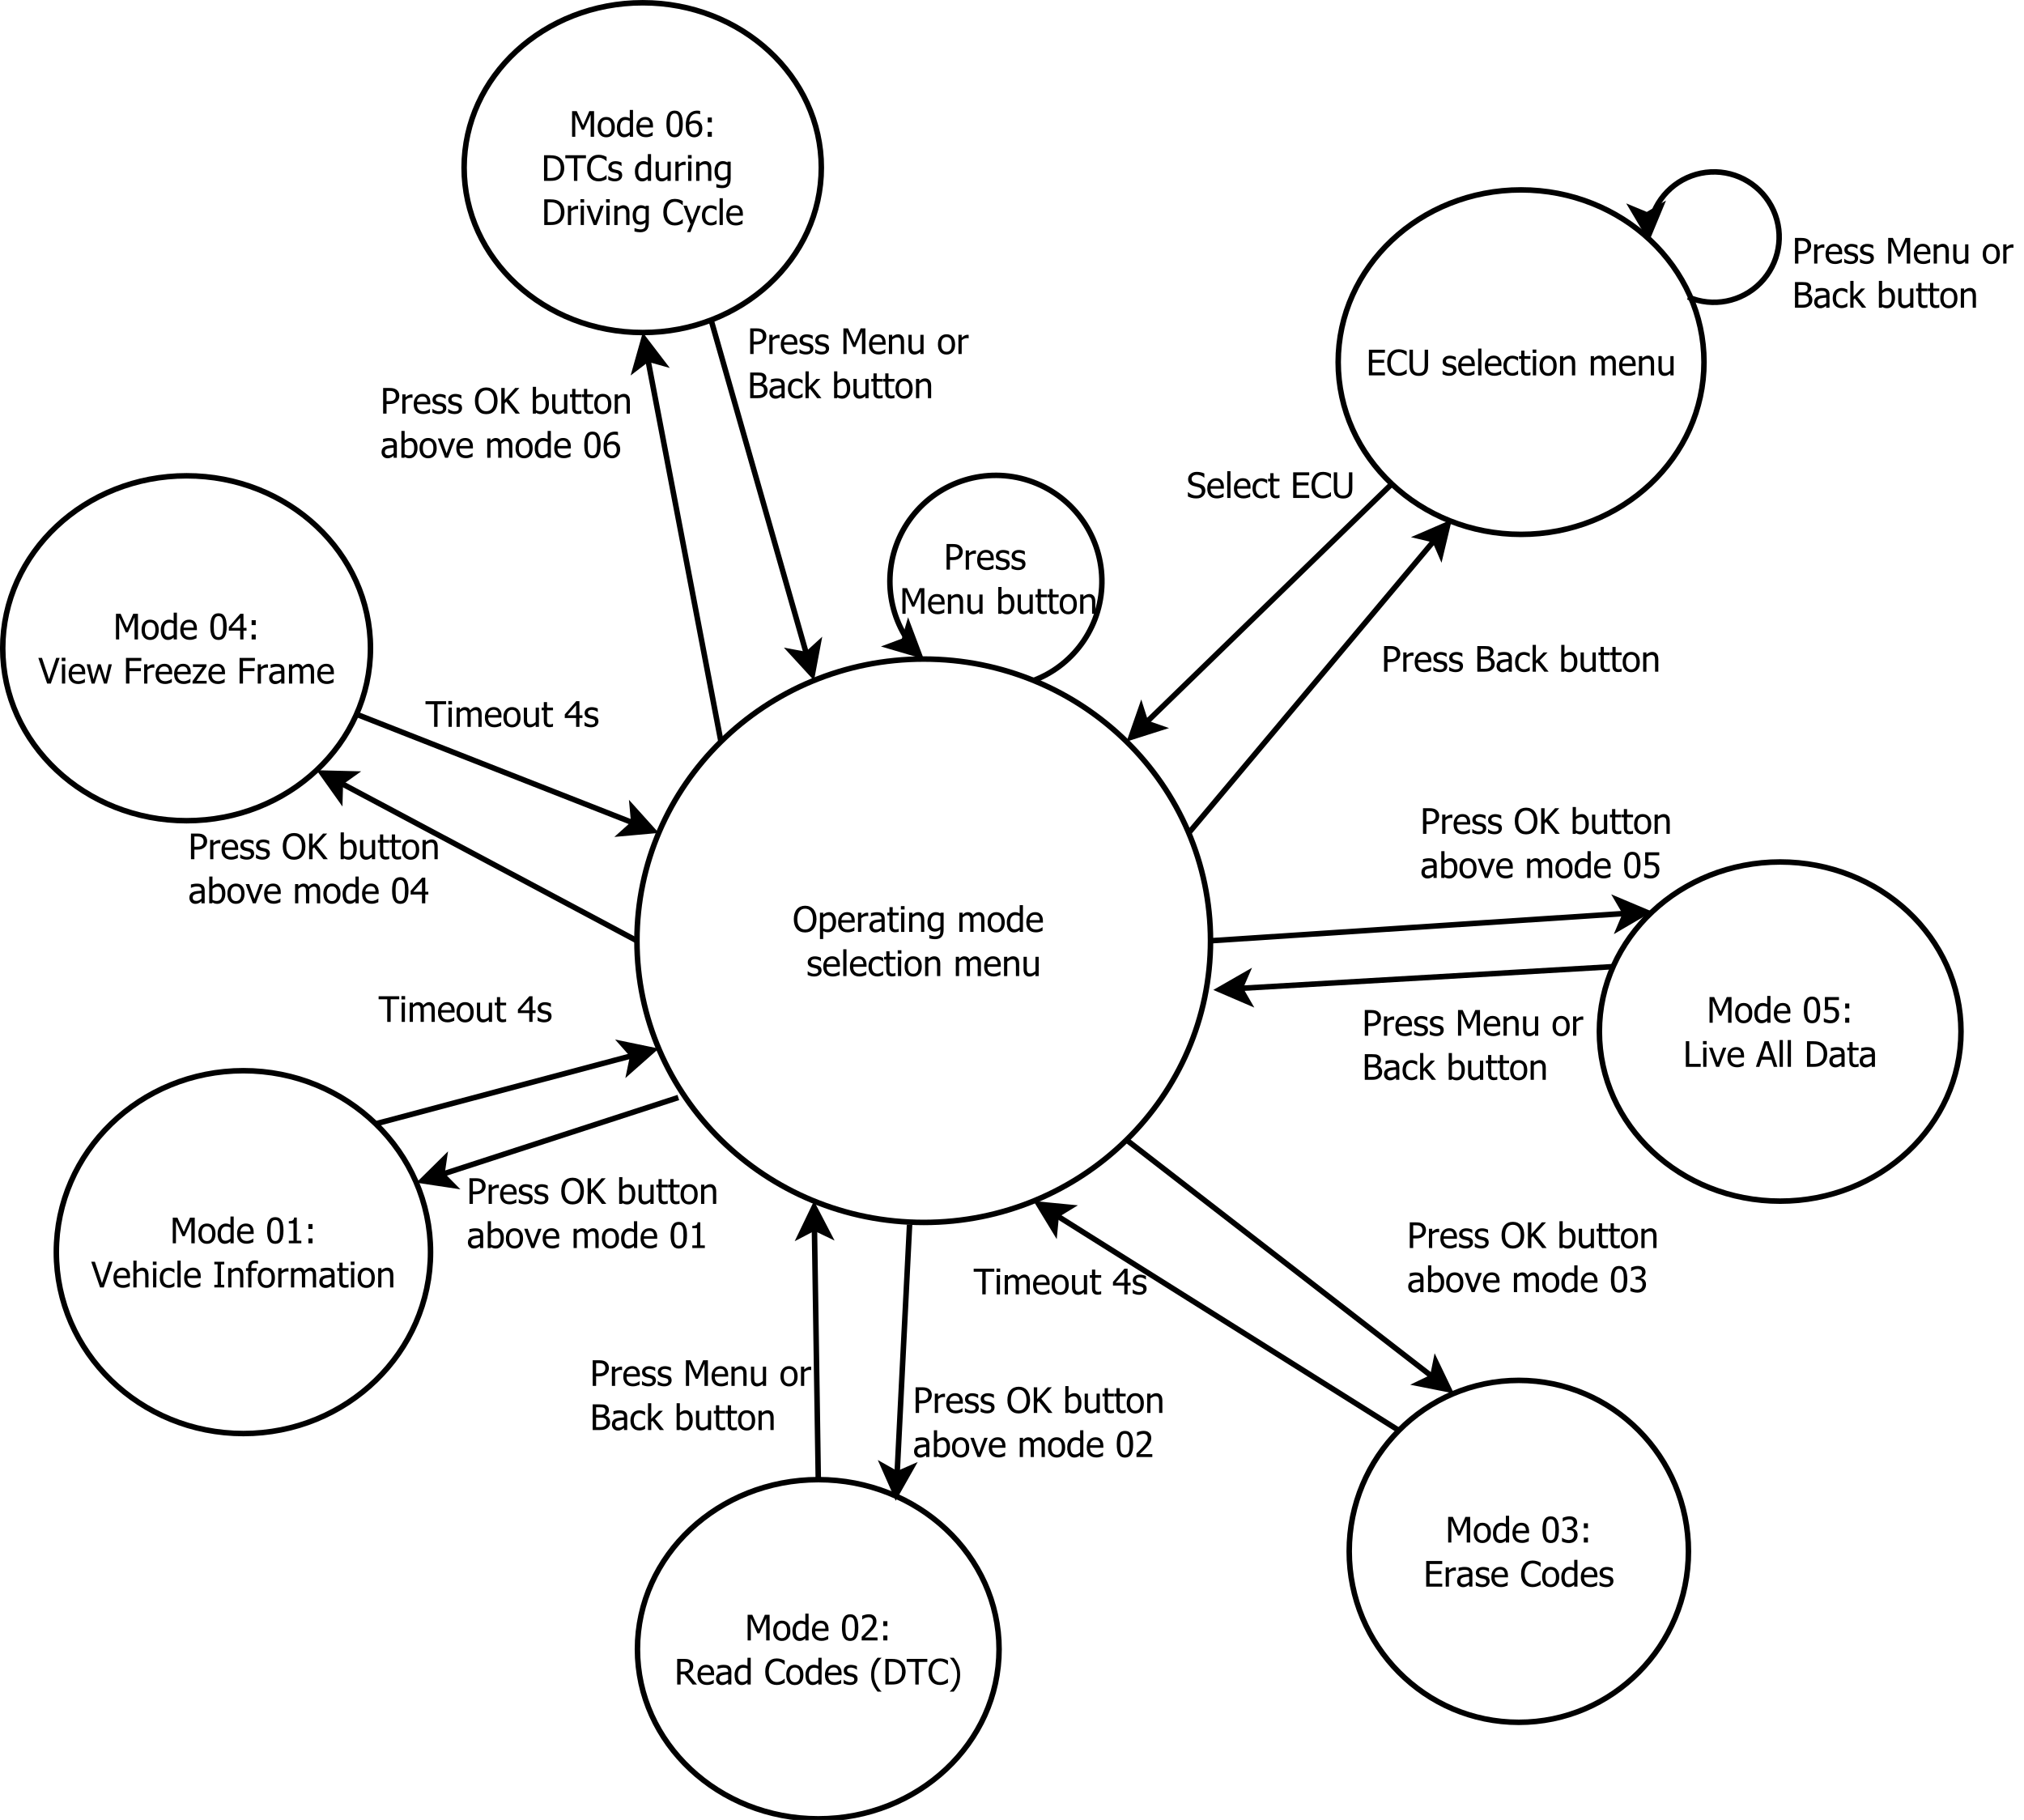 <?xml version="1.0" encoding="UTF-8"?>
<svg xmlns="http://www.w3.org/2000/svg" xmlns:xlink="http://www.w3.org/1999/xlink" width="734pt" height="660pt" viewBox="0 0 734 660" version="1.1">
<defs>
<g>
<symbol overflow="visible" id="glyph0-0">
<path style="stroke:none;" d="M 0.941 0 L 0.941 -9.301 L 6.758 -9.301 L 6.758 -8.203 L 2.18 -8.203 L 2.18 -5.652 L 6.445 -5.652 L 6.445 -4.555 L 2.18 -4.555 L 2.18 -1.098 L 6.758 -1.098 L 6.758 0 Z M 0.941 0 "/>
</symbol>
<symbol overflow="visible" id="glyph0-1">
<path style="stroke:none;" d="M 4.578 0.168 C 3.969 0.164 3.41 0.066 2.902 -0.137 C 2.387 -0.34 1.949 -0.645 1.582 -1.051 C 1.207 -1.449 0.918 -1.953 0.719 -2.562 C 0.512 -3.164 0.41 -3.859 0.414 -4.641 C 0.41 -5.418 0.508 -6.094 0.707 -6.676 C 0.902 -7.254 1.191 -7.758 1.574 -8.188 C 1.941 -8.602 2.379 -8.922 2.891 -9.141 C 3.395 -9.359 3.965 -9.469 4.598 -9.469 C 4.906 -9.469 5.199 -9.445 5.473 -9.398 C 5.746 -9.352 6 -9.293 6.234 -9.227 C 6.434 -9.16 6.637 -9.082 6.848 -8.992 C 7.055 -8.895 7.262 -8.793 7.473 -8.684 L 7.473 -7.191 L 7.371 -7.191 C 7.262 -7.285 7.121 -7.406 6.949 -7.551 C 6.777 -7.691 6.57 -7.832 6.328 -7.969 C 6.09 -8.098 5.828 -8.203 5.551 -8.289 C 5.27 -8.371 4.949 -8.414 4.586 -8.414 C 4.188 -8.414 3.812 -8.332 3.461 -8.168 C 3.105 -8.004 2.797 -7.766 2.531 -7.453 C 2.266 -7.133 2.059 -6.734 1.918 -6.258 C 1.77 -5.777 1.699 -5.238 1.699 -4.641 C 1.699 -4 1.773 -3.449 1.93 -2.992 C 2.078 -2.531 2.289 -2.145 2.562 -1.832 C 2.816 -1.52 3.121 -1.285 3.473 -1.133 C 3.82 -0.973 4.191 -0.895 4.586 -0.898 C 4.941 -0.895 5.273 -0.938 5.578 -1.027 C 5.883 -1.113 6.152 -1.227 6.391 -1.363 C 6.617 -1.488 6.816 -1.621 6.984 -1.758 C 7.148 -1.891 7.277 -2.004 7.379 -2.105 L 7.473 -2.105 L 7.473 -0.633 C 7.262 -0.535 7.07 -0.441 6.891 -0.355 C 6.711 -0.266 6.492 -0.18 6.234 -0.102 C 5.961 -0.012 5.707 0.051 5.48 0.098 C 5.246 0.141 4.945 0.164 4.578 0.168 Z M 4.578 0.168 "/>
</symbol>
<symbol overflow="visible" id="glyph0-2">
<path style="stroke:none;" d="M 4.191 0.195 C 3.645 0.191 3.168 0.125 2.762 -0.02 C 2.348 -0.16 2 -0.375 1.719 -0.664 C 1.391 -0.984 1.164 -1.371 1.031 -1.824 C 0.898 -2.273 0.832 -2.832 0.832 -3.5 L 0.832 -9.301 L 2.066 -9.301 L 2.066 -3.5 C 2.062 -3.066 2.09 -2.707 2.148 -2.414 C 2.199 -2.117 2.305 -1.852 2.469 -1.625 C 2.633 -1.371 2.859 -1.184 3.145 -1.055 C 3.43 -0.926 3.777 -0.859 4.191 -0.863 C 4.574 -0.859 4.918 -0.926 5.223 -1.055 C 5.52 -1.184 5.754 -1.371 5.922 -1.625 C 6.074 -1.859 6.18 -2.121 6.234 -2.41 C 6.289 -2.695 6.316 -3.051 6.32 -3.469 L 6.32 -9.301 L 7.559 -9.301 L 7.559 -3.5 C 7.559 -2.852 7.492 -2.297 7.359 -1.836 C 7.227 -1.371 6.996 -0.98 6.672 -0.664 C 6.371 -0.371 6.027 -0.156 5.637 -0.016 C 5.242 0.125 4.758 0.191 4.191 0.195 Z M 4.191 0.195 "/>
</symbol>
<symbol overflow="visible" id="glyph0-3">
<path style="stroke:none;" d=""/>
</symbol>
<symbol overflow="visible" id="glyph0-4">
<path style="stroke:none;" d="M 2.734 0.168 C 2.266 0.164 1.828 0.105 1.426 -0.02 C 1.016 -0.141 0.68 -0.273 0.418 -0.418 L 0.418 -1.738 L 0.48 -1.738 C 0.582 -1.656 0.699 -1.566 0.832 -1.473 C 0.965 -1.375 1.145 -1.277 1.375 -1.176 C 1.574 -1.078 1.793 -0.996 2.031 -0.93 C 2.27 -0.855 2.52 -0.82 2.781 -0.824 C 2.965 -0.82 3.164 -0.844 3.379 -0.891 C 3.59 -0.934 3.75 -0.988 3.855 -1.055 C 4 -1.148 4.102 -1.25 4.168 -1.359 C 4.23 -1.469 4.266 -1.629 4.266 -1.848 C 4.266 -2.121 4.188 -2.332 4.035 -2.477 C 3.883 -2.617 3.613 -2.738 3.23 -2.836 C 3.074 -2.871 2.879 -2.914 2.641 -2.965 C 2.398 -3.016 2.176 -3.07 1.973 -3.129 C 1.438 -3.281 1.051 -3.52 0.812 -3.844 C 0.566 -4.164 0.445 -4.555 0.449 -5.016 C 0.445 -5.645 0.684 -6.156 1.16 -6.551 C 1.637 -6.945 2.266 -7.141 3.055 -7.145 C 3.438 -7.141 3.828 -7.094 4.223 -7 C 4.609 -6.902 4.938 -6.781 5.211 -6.641 L 5.211 -5.383 L 5.148 -5.383 C 4.848 -5.621 4.512 -5.809 4.145 -5.945 C 3.77 -6.082 3.398 -6.152 3.031 -6.152 C 2.641 -6.152 2.312 -6.07 2.047 -5.906 C 1.777 -5.742 1.645 -5.496 1.648 -5.172 C 1.645 -4.879 1.727 -4.66 1.887 -4.52 C 2.043 -4.371 2.297 -4.254 2.648 -4.168 C 2.82 -4.117 3.012 -4.074 3.23 -4.031 C 3.441 -3.984 3.668 -3.934 3.91 -3.879 C 4.422 -3.746 4.812 -3.531 5.074 -3.234 C 5.332 -2.934 5.461 -2.523 5.465 -2.012 C 5.461 -1.707 5.402 -1.422 5.285 -1.156 C 5.168 -0.883 4.992 -0.656 4.766 -0.469 C 4.512 -0.258 4.23 -0.102 3.918 0.004 C 3.602 0.109 3.207 0.164 2.734 0.168 Z M 2.734 0.168 "/>
</symbol>
<symbol overflow="visible" id="glyph0-5">
<path style="stroke:none;" d="M 3.879 0.164 C 2.766 0.164 1.902 -0.148 1.289 -0.777 C 0.672 -1.402 0.363 -2.293 0.367 -3.449 C 0.363 -4.582 0.66 -5.484 1.262 -6.16 C 1.855 -6.832 2.637 -7.172 3.598 -7.172 C 4.027 -7.172 4.41 -7.109 4.746 -6.984 C 5.078 -6.859 5.367 -6.664 5.621 -6.398 C 5.867 -6.129 6.059 -5.801 6.195 -5.418 C 6.328 -5.031 6.398 -4.559 6.398 -4.004 L 6.398 -3.367 L 1.562 -3.367 C 1.559 -2.551 1.762 -1.93 2.172 -1.504 C 2.578 -1.074 3.145 -0.859 3.867 -0.863 C 4.125 -0.859 4.375 -0.891 4.625 -0.949 C 4.867 -1.004 5.094 -1.078 5.297 -1.176 C 5.508 -1.266 5.688 -1.355 5.836 -1.449 C 5.98 -1.535 6.098 -1.621 6.195 -1.707 L 6.266 -1.707 L 6.266 -0.426 C 6.125 -0.367 5.953 -0.301 5.75 -0.223 C 5.543 -0.141 5.363 -0.074 5.203 -0.031 C 4.973 0.031 4.766 0.074 4.582 0.113 C 4.395 0.145 4.16 0.164 3.879 0.164 Z M 5.254 -4.266 C 5.242 -4.582 5.203 -4.855 5.141 -5.086 C 5.07 -5.312 4.977 -5.504 4.855 -5.664 C 4.715 -5.84 4.539 -5.973 4.324 -6.066 C 4.109 -6.152 3.844 -6.199 3.531 -6.203 C 3.215 -6.199 2.949 -6.152 2.734 -6.062 C 2.512 -5.965 2.312 -5.828 2.137 -5.652 C 1.961 -5.469 1.828 -5.266 1.734 -5.043 C 1.641 -4.82 1.582 -4.562 1.562 -4.266 Z M 5.254 -4.266 "/>
</symbol>
<symbol overflow="visible" id="glyph0-6">
<path style="stroke:none;" d="M 2.051 0 L 0.875 0 L 0.875 -9.719 L 2.051 -9.719 Z M 2.051 0 "/>
</symbol>
<symbol overflow="visible" id="glyph0-7">
<path style="stroke:none;" d="M 3.621 0.156 C 3.145 0.152 2.703 0.082 2.305 -0.066 C 1.902 -0.211 1.559 -0.438 1.273 -0.738 C 0.984 -1.035 0.762 -1.41 0.605 -1.871 C 0.441 -2.324 0.363 -2.863 0.367 -3.48 C 0.363 -4.09 0.445 -4.617 0.613 -5.066 C 0.777 -5.508 0.996 -5.883 1.273 -6.191 C 1.547 -6.492 1.891 -6.727 2.301 -6.891 C 2.711 -7.055 3.152 -7.137 3.621 -7.141 C 4.004 -7.137 4.371 -7.082 4.73 -6.977 C 5.082 -6.867 5.402 -6.742 5.684 -6.602 L 5.684 -5.285 L 5.617 -5.285 C 5.531 -5.355 5.422 -5.434 5.293 -5.527 C 5.16 -5.613 5.004 -5.707 4.816 -5.809 C 4.652 -5.887 4.461 -5.961 4.242 -6.027 C 4.02 -6.086 3.805 -6.117 3.605 -6.121 C 2.992 -6.117 2.504 -5.887 2.137 -5.43 C 1.766 -4.969 1.582 -4.32 1.586 -3.48 C 1.582 -2.652 1.762 -2.008 2.121 -1.551 C 2.477 -1.09 2.969 -0.859 3.605 -0.863 C 3.984 -0.859 4.348 -0.938 4.695 -1.098 C 5.039 -1.254 5.348 -1.461 5.617 -1.711 L 5.684 -1.711 L 5.684 -0.395 C 5.566 -0.336 5.418 -0.27 5.246 -0.195 C 5.066 -0.117 4.91 -0.062 4.773 -0.023 C 4.57 0.031 4.391 0.074 4.234 0.109 C 4.074 0.137 3.871 0.152 3.621 0.156 Z M 3.621 0.156 "/>
</symbol>
<symbol overflow="visible" id="glyph0-8">
<path style="stroke:none;" d="M 2.961 0.137 C 2.316 0.133 1.816 -0.047 1.461 -0.41 C 1.102 -0.773 0.926 -1.348 0.926 -2.137 L 0.926 -6.004 L 0.133 -6.004 L 0.133 -6.977 L 0.926 -6.977 L 0.926 -8.984 L 2.098 -8.984 L 2.098 -6.977 L 4.262 -6.977 L 4.262 -6.004 L 2.098 -6.004 L 2.098 -2.688 C 2.098 -2.332 2.102 -2.059 2.117 -1.867 C 2.125 -1.676 2.176 -1.496 2.262 -1.332 C 2.332 -1.184 2.445 -1.074 2.605 -1.004 C 2.762 -0.926 2.977 -0.891 3.25 -0.895 C 3.438 -0.891 3.621 -0.918 3.805 -0.977 C 3.98 -1.031 4.109 -1.078 4.191 -1.117 L 4.262 -1.117 L 4.262 -0.062 C 4.035 0 3.812 0.047 3.59 0.082 C 3.359 0.117 3.148 0.133 2.961 0.137 Z M 2.961 0.137 "/>
</symbol>
<symbol overflow="visible" id="glyph0-9">
<path style="stroke:none;" d="M 2.051 0 L 0.875 0 L 0.875 -6.977 L 2.051 -6.977 Z M 2.129 -8.145 L 0.793 -8.145 L 0.793 -9.363 L 2.129 -9.363 Z M 2.129 -8.145 "/>
</symbol>
<symbol overflow="visible" id="glyph0-10">
<path style="stroke:none;" d="M 6.59 -3.484 C 6.586 -2.309 6.301 -1.402 5.738 -0.762 C 5.168 -0.125 4.418 0.191 3.48 0.195 C 2.508 0.191 1.742 -0.133 1.188 -0.793 C 0.629 -1.449 0.352 -2.348 0.355 -3.484 C 0.352 -4.648 0.637 -5.555 1.215 -6.203 C 1.785 -6.848 2.543 -7.172 3.48 -7.172 C 4.418 -7.172 5.168 -6.848 5.738 -6.207 C 6.301 -5.559 6.586 -4.652 6.59 -3.484 Z M 5.379 -3.484 C 5.379 -4.387 5.211 -5.059 4.883 -5.5 C 4.551 -5.938 4.086 -6.156 3.48 -6.16 C 2.867 -6.156 2.395 -5.938 2.062 -5.5 C 1.73 -5.059 1.562 -4.387 1.566 -3.484 C 1.562 -2.605 1.73 -1.941 2.062 -1.492 C 2.395 -1.039 2.867 -0.812 3.48 -0.816 C 4.082 -0.812 4.547 -1.035 4.883 -1.48 C 5.211 -1.922 5.379 -2.59 5.379 -3.484 Z M 5.379 -3.484 "/>
</symbol>
<symbol overflow="visible" id="glyph0-11">
<path style="stroke:none;" d="M 6.336 0 L 5.16 0 L 5.16 -3.973 C 5.156 -4.293 5.141 -4.59 5.113 -4.867 C 5.078 -5.145 5.02 -5.367 4.934 -5.535 C 4.84 -5.707 4.707 -5.836 4.535 -5.926 C 4.363 -6.008 4.129 -6.051 3.836 -6.055 C 3.543 -6.051 3.242 -5.973 2.934 -5.82 C 2.621 -5.66 2.316 -5.457 2.023 -5.211 L 2.023 0 L 0.848 0 L 0.848 -6.977 L 2.023 -6.977 L 2.023 -6.203 C 2.367 -6.512 2.715 -6.75 3.059 -6.922 C 3.402 -7.086 3.762 -7.172 4.141 -7.172 C 4.824 -7.172 5.363 -6.945 5.754 -6.492 C 6.141 -6.039 6.332 -5.383 6.336 -4.527 Z M 6.336 0 "/>
</symbol>
<symbol overflow="visible" id="glyph0-12">
<path style="stroke:none;" d="M 8.77 0 L 8.77 -4.035 C 8.766 -4.352 8.754 -4.648 8.73 -4.926 C 8.707 -5.195 8.656 -5.41 8.578 -5.566 C 8.492 -5.73 8.371 -5.852 8.219 -5.934 C 8.062 -6.012 7.855 -6.051 7.598 -6.055 C 7.352 -6.051 7.09 -5.977 6.816 -5.832 C 6.535 -5.68 6.25 -5.469 5.961 -5.191 C 5.961 -5.121 5.965 -5.035 5.973 -4.938 C 5.977 -4.84 5.98 -4.723 5.984 -4.59 L 5.984 0 L 4.809 0 L 4.809 -4.035 C 4.805 -4.352 4.793 -4.648 4.77 -4.926 C 4.746 -5.195 4.695 -5.41 4.617 -5.566 C 4.531 -5.73 4.41 -5.852 4.258 -5.934 C 4.102 -6.012 3.895 -6.051 3.637 -6.055 C 3.379 -6.051 3.113 -5.973 2.836 -5.816 C 2.555 -5.656 2.281 -5.453 2.023 -5.211 L 2.023 0 L 0.848 0 L 0.848 -6.977 L 2.023 -6.977 L 2.023 -6.203 C 2.328 -6.508 2.633 -6.746 2.938 -6.918 C 3.234 -7.086 3.566 -7.172 3.934 -7.172 C 4.344 -7.172 4.711 -7.078 5.031 -6.891 C 5.348 -6.703 5.59 -6.395 5.758 -5.965 C 6.109 -6.359 6.453 -6.656 6.793 -6.863 C 7.129 -7.066 7.496 -7.172 7.895 -7.172 C 8.191 -7.172 8.465 -7.125 8.711 -7.031 C 8.957 -6.938 9.172 -6.785 9.355 -6.578 C 9.539 -6.363 9.684 -6.098 9.789 -5.781 C 9.891 -5.465 9.941 -5.066 9.945 -4.59 L 9.945 0 Z M 8.77 0 "/>
</symbol>
<symbol overflow="visible" id="glyph0-13">
<path style="stroke:none;" d="M 6.285 0 L 5.109 0 L 5.109 -0.773 C 4.746 -0.457 4.402 -0.215 4.078 -0.051 C 3.75 0.113 3.387 0.191 2.992 0.195 C 2.684 0.191 2.398 0.141 2.133 0.043 C 1.863 -0.059 1.629 -0.211 1.43 -0.43 C 1.227 -0.641 1.07 -0.914 0.965 -1.246 C 0.852 -1.574 0.797 -1.977 0.801 -2.449 L 0.801 -6.977 L 1.973 -6.977 L 1.973 -3.004 C 1.969 -2.633 1.98 -2.324 2.012 -2.082 C 2.035 -1.836 2.098 -1.625 2.199 -1.441 C 2.293 -1.262 2.426 -1.129 2.59 -1.051 C 2.754 -0.965 2.988 -0.926 3.297 -0.926 C 3.582 -0.926 3.887 -1.004 4.215 -1.168 C 4.535 -1.324 4.836 -1.527 5.109 -1.77 L 5.109 -6.977 L 6.285 -6.977 Z M 6.285 0 "/>
</symbol>
<symbol overflow="visible" id="glyph0-14">
<path style="stroke:none;" d="M 7.52 -8.234 C 7.871 -7.82 8.148 -7.316 8.344 -6.715 C 8.539 -6.109 8.637 -5.418 8.641 -4.648 C 8.637 -3.891 8.539 -3.211 8.352 -2.602 C 8.156 -1.992 7.879 -1.48 7.52 -1.074 C 7.137 -0.637 6.695 -0.316 6.191 -0.113 C 5.684 0.094 5.129 0.191 4.523 0.195 C 3.891 0.191 3.32 0.09 2.82 -0.125 C 2.312 -0.336 1.883 -0.652 1.523 -1.074 C 1.164 -1.48 0.887 -1.988 0.699 -2.598 C 0.504 -3.199 0.41 -3.883 0.414 -4.648 C 0.41 -5.426 0.508 -6.113 0.703 -6.707 C 0.895 -7.297 1.168 -7.805 1.531 -8.234 C 1.883 -8.641 2.316 -8.953 2.824 -9.172 C 3.332 -9.383 3.898 -9.492 4.523 -9.496 C 5.156 -9.492 5.727 -9.383 6.234 -9.164 C 6.742 -8.941 7.168 -8.629 7.52 -8.234 Z M 7.352 -4.648 C 7.348 -5.258 7.281 -5.805 7.152 -6.281 C 7.016 -6.758 6.828 -7.152 6.59 -7.465 C 6.344 -7.785 6.047 -8.023 5.699 -8.184 C 5.352 -8.344 4.961 -8.426 4.527 -8.426 C 4.078 -8.426 3.688 -8.348 3.352 -8.191 C 3.016 -8.035 2.719 -7.793 2.461 -7.465 C 2.215 -7.145 2.023 -6.746 1.895 -6.27 C 1.762 -5.793 1.699 -5.25 1.699 -4.648 C 1.699 -3.422 1.953 -2.488 2.465 -1.844 C 2.977 -1.195 3.664 -0.871 4.527 -0.875 C 5.387 -0.871 6.074 -1.195 6.586 -1.844 C 7.094 -2.488 7.348 -3.422 7.352 -4.648 Z M 7.352 -4.648 "/>
</symbol>
<symbol overflow="visible" id="glyph0-15">
<path style="stroke:none;" d="M 6.703 -3.672 C 6.703 -2.508 6.422 -1.582 5.867 -0.895 C 5.309 -0.207 4.609 0.133 3.762 0.137 C 3.414 0.133 3.105 0.094 2.84 0.016 C 2.57 -0.062 2.297 -0.184 2.023 -0.352 L 2.023 2.574 L 0.848 2.574 L 0.848 -6.977 L 2.023 -6.977 L 2.023 -6.246 C 2.312 -6.508 2.637 -6.727 2.996 -6.906 C 3.348 -7.082 3.738 -7.172 4.16 -7.172 C 4.957 -7.172 5.578 -6.855 6.031 -6.223 C 6.477 -5.59 6.703 -4.738 6.703 -3.672 Z M 5.492 -3.543 C 5.488 -4.336 5.363 -4.953 5.109 -5.395 C 4.855 -5.832 4.441 -6.051 3.871 -6.055 C 3.539 -6.051 3.219 -5.977 2.906 -5.832 C 2.594 -5.68 2.297 -5.488 2.023 -5.258 L 2.023 -1.305 C 2.328 -1.152 2.594 -1.051 2.812 -1 C 3.031 -0.941 3.281 -0.914 3.566 -0.918 C 4.172 -0.914 4.645 -1.137 4.984 -1.586 C 5.32 -2.027 5.488 -2.68 5.492 -3.543 Z M 5.492 -3.543 "/>
</symbol>
<symbol overflow="visible" id="glyph0-16">
<path style="stroke:none;" d="M 4.547 -5.715 L 4.484 -5.715 C 4.395 -5.738 4.305 -5.754 4.207 -5.762 C 4.105 -5.766 3.988 -5.77 3.855 -5.773 C 3.535 -5.77 3.219 -5.703 2.91 -5.566 C 2.594 -5.426 2.297 -5.219 2.023 -4.953 L 2.023 0 L 0.848 0 L 0.848 -6.977 L 2.023 -6.977 L 2.023 -5.941 C 2.449 -6.316 2.824 -6.582 3.145 -6.742 C 3.461 -6.895 3.77 -6.973 4.074 -6.977 C 4.191 -6.973 4.281 -6.969 4.344 -6.965 C 4.398 -6.957 4.469 -6.949 4.547 -6.941 Z M 4.547 -5.715 "/>
</symbol>
<symbol overflow="visible" id="glyph0-17">
<path style="stroke:none;" d="M 4.746 -1.719 L 4.746 -3.652 C 4.465 -3.625 4.109 -3.594 3.688 -3.551 C 3.258 -3.504 2.914 -3.441 2.656 -3.367 C 2.34 -3.27 2.082 -3.121 1.879 -2.926 C 1.672 -2.723 1.57 -2.449 1.574 -2.098 C 1.57 -1.699 1.684 -1.395 1.91 -1.191 C 2.137 -0.984 2.465 -0.883 2.898 -0.887 C 3.266 -0.883 3.602 -0.965 3.902 -1.125 C 4.203 -1.285 4.484 -1.48 4.746 -1.719 Z M 4.746 -0.742 C 4.652 -0.668 4.523 -0.57 4.363 -0.445 C 4.199 -0.32 4.043 -0.219 3.898 -0.145 C 3.688 -0.035 3.488 0.047 3.293 0.105 C 3.098 0.164 2.824 0.191 2.48 0.195 C 2.191 0.191 1.918 0.137 1.66 0.031 C 1.398 -0.078 1.172 -0.227 0.98 -0.426 C 0.789 -0.613 0.641 -0.848 0.531 -1.133 C 0.418 -1.41 0.363 -1.707 0.363 -2.023 C 0.363 -2.504 0.465 -2.918 0.668 -3.258 C 0.871 -3.594 1.191 -3.863 1.637 -4.066 C 2.023 -4.246 2.488 -4.367 3.023 -4.438 C 3.555 -4.504 4.129 -4.555 4.746 -4.59 L 4.746 -4.816 C 4.746 -5.09 4.703 -5.309 4.621 -5.48 C 4.535 -5.645 4.418 -5.777 4.273 -5.871 C 4.117 -5.965 3.934 -6.027 3.723 -6.062 C 3.504 -6.09 3.281 -6.105 3.055 -6.109 C 2.781 -6.105 2.465 -6.066 2.098 -5.988 C 1.73 -5.906 1.363 -5.785 1 -5.633 L 0.93 -5.633 L 0.93 -6.828 C 1.145 -6.887 1.453 -6.957 1.859 -7.031 C 2.262 -7.105 2.664 -7.141 3.062 -7.145 C 3.535 -7.141 3.938 -7.105 4.27 -7.031 C 4.598 -6.957 4.895 -6.82 5.16 -6.629 C 5.41 -6.434 5.598 -6.188 5.727 -5.883 C 5.848 -5.578 5.91 -5.207 5.914 -4.773 L 5.914 0 L 4.746 0 Z M 4.746 -0.742 "/>
</symbol>
<symbol overflow="visible" id="glyph0-18">
<path style="stroke:none;" d="M 5.047 -1.895 L 5.047 -5.723 C 4.75 -5.859 4.48 -5.961 4.238 -6.023 C 3.988 -6.086 3.742 -6.117 3.5 -6.117 C 2.898 -6.117 2.43 -5.898 2.094 -5.461 C 1.75 -5.023 1.582 -4.395 1.582 -3.578 C 1.582 -2.801 1.711 -2.211 1.969 -1.812 C 2.227 -1.406 2.648 -1.207 3.234 -1.207 C 3.539 -1.207 3.852 -1.266 4.176 -1.387 C 4.496 -1.504 4.785 -1.672 5.047 -1.895 Z M 1.098 1.117 C 1.176 1.148 1.293 1.191 1.449 1.25 C 1.598 1.305 1.773 1.359 1.973 1.41 C 2.188 1.461 2.387 1.504 2.57 1.543 C 2.754 1.574 2.953 1.594 3.172 1.594 C 3.531 1.594 3.84 1.543 4.094 1.449 C 4.344 1.348 4.539 1.215 4.684 1.051 C 4.816 0.875 4.91 0.676 4.965 0.453 C 5.016 0.227 5.043 -0.023 5.047 -0.312 L 5.047 -0.926 C 4.727 -0.648 4.418 -0.441 4.117 -0.312 C 3.809 -0.18 3.426 -0.117 2.973 -0.117 C 2.176 -0.117 1.543 -0.41 1.074 -1.004 C 0.598 -1.594 0.363 -2.445 0.367 -3.555 C 0.363 -4.129 0.445 -4.641 0.609 -5.094 C 0.773 -5.539 0.992 -5.922 1.27 -6.234 C 1.527 -6.531 1.836 -6.762 2.195 -6.926 C 2.551 -7.09 2.922 -7.172 3.312 -7.172 C 3.672 -7.172 3.984 -7.129 4.25 -7.043 C 4.512 -6.957 4.777 -6.832 5.047 -6.676 L 5.117 -6.977 L 6.223 -6.977 L 6.223 -0.793 C 6.223 0.391 5.961 1.254 5.445 1.809 C 4.926 2.359 4.137 2.637 3.078 2.641 C 2.734 2.637 2.387 2.609 2.031 2.559 C 1.676 2.504 1.344 2.434 1.035 2.344 L 1.035 1.117 Z M 1.098 1.117 "/>
</symbol>
<symbol overflow="visible" id="glyph0-19">
<path style="stroke:none;" d="M 6.223 0 L 5.047 0 L 5.047 -0.711 C 4.859 -0.555 4.703 -0.43 4.57 -0.328 C 4.438 -0.227 4.281 -0.133 4.105 -0.055 C 3.938 0.023 3.766 0.082 3.586 0.129 C 3.406 0.172 3.195 0.191 2.961 0.195 C 2.578 0.191 2.227 0.117 1.906 -0.043 C 1.582 -0.199 1.309 -0.434 1.086 -0.738 C 0.852 -1.043 0.676 -1.422 0.555 -1.875 C 0.426 -2.328 0.363 -2.848 0.367 -3.438 C 0.363 -4.047 0.441 -4.574 0.605 -5.023 C 0.762 -5.469 0.98 -5.859 1.262 -6.195 C 1.512 -6.496 1.82 -6.734 2.184 -6.91 C 2.539 -7.082 2.918 -7.172 3.316 -7.172 C 3.664 -7.172 3.965 -7.133 4.227 -7.055 C 4.484 -6.977 4.758 -6.855 5.047 -6.695 L 5.047 -9.719 L 6.223 -9.719 Z M 5.047 -1.699 L 5.047 -5.723 C 4.75 -5.859 4.488 -5.957 4.262 -6.016 C 4.027 -6.066 3.777 -6.094 3.512 -6.098 C 2.902 -6.094 2.43 -5.867 2.094 -5.418 C 1.75 -4.965 1.582 -4.312 1.582 -3.461 C 1.582 -2.637 1.711 -2.008 1.973 -1.578 C 2.234 -1.141 2.656 -0.926 3.234 -0.926 C 3.543 -0.926 3.852 -0.992 4.168 -1.133 C 4.477 -1.27 4.77 -1.461 5.047 -1.699 Z M 5.047 -1.699 "/>
</symbol>
<symbol overflow="visible" id="glyph0-20">
<path style="stroke:none;" d="M 3.535 0.168 C 2.855 0.164 2.281 0.098 1.812 -0.039 C 1.336 -0.176 0.895 -0.348 0.48 -0.555 L 0.48 -2.105 L 0.57 -2.105 C 0.973 -1.719 1.434 -1.422 1.953 -1.215 C 2.469 -1 2.969 -0.895 3.449 -0.898 C 4.129 -0.895 4.645 -1.039 4.996 -1.324 C 5.344 -1.609 5.52 -1.984 5.523 -2.453 C 5.52 -2.824 5.426 -3.125 5.246 -3.359 C 5.059 -3.59 4.77 -3.766 4.371 -3.879 C 4.082 -3.961 3.82 -4.027 3.586 -4.086 C 3.348 -4.137 3.047 -4.211 2.691 -4.305 C 2.367 -4.387 2.082 -4.492 1.828 -4.621 C 1.574 -4.75 1.348 -4.918 1.156 -5.129 C 0.961 -5.328 0.812 -5.57 0.707 -5.848 C 0.602 -6.125 0.551 -6.445 0.551 -6.809 C 0.551 -7.559 0.844 -8.188 1.43 -8.703 C 2.016 -9.211 2.766 -9.469 3.68 -9.469 C 4.199 -9.469 4.691 -9.414 5.156 -9.312 C 5.617 -9.203 6.047 -9.059 6.445 -8.871 L 6.445 -7.391 L 6.352 -7.391 C 6.055 -7.656 5.676 -7.895 5.215 -8.098 C 4.754 -8.301 4.27 -8.402 3.762 -8.402 C 3.184 -8.402 2.719 -8.266 2.367 -8 C 2.012 -7.727 1.832 -7.375 1.836 -6.941 C 1.832 -6.543 1.938 -6.227 2.148 -5.996 C 2.355 -5.762 2.656 -5.594 3.055 -5.484 C 3.312 -5.414 3.633 -5.332 4.016 -5.242 C 4.391 -5.152 4.707 -5.07 4.961 -4.996 C 5.598 -4.797 6.066 -4.5 6.363 -4.109 C 6.66 -3.711 6.809 -3.227 6.809 -2.648 C 6.809 -2.285 6.734 -1.926 6.586 -1.574 C 6.438 -1.219 6.23 -0.918 5.965 -0.676 C 5.664 -0.402 5.324 -0.195 4.949 -0.051 C 4.57 0.094 4.098 0.164 3.535 0.168 Z M 3.535 0.168 "/>
</symbol>
<symbol overflow="visible" id="glyph0-21">
<path style="stroke:none;" d="M 8.914 0 L 7.676 0 L 7.676 -8.016 L 5.254 -2.562 L 4.504 -2.562 L 2.098 -8.016 L 2.098 0 L 0.941 0 L 0.941 -9.301 L 2.629 -9.301 L 4.953 -4.121 L 7.195 -9.301 L 8.914 -9.301 Z M 8.914 0 "/>
</symbol>
<symbol overflow="visible" id="glyph0-22">
<path style="stroke:none;" d="M 6.465 -4.652 C 6.461 -2.98 6.219 -1.754 5.734 -0.977 C 5.246 -0.195 4.5 0.191 3.492 0.195 C 2.469 0.191 1.715 -0.203 1.238 -0.996 C 0.754 -1.793 0.516 -3.008 0.52 -4.641 C 0.516 -6.32 0.758 -7.547 1.246 -8.324 C 1.727 -9.098 2.477 -9.484 3.492 -9.488 C 4.516 -9.484 5.266 -9.082 5.746 -8.281 C 6.223 -7.477 6.461 -6.27 6.465 -4.652 Z M 4.867 -1.816 C 4.984 -2.125 5.07 -2.512 5.121 -2.984 C 5.168 -3.453 5.191 -4.012 5.195 -4.652 C 5.191 -5.289 5.168 -5.84 5.121 -6.312 C 5.07 -6.781 4.98 -7.176 4.859 -7.488 C 4.73 -7.805 4.559 -8.043 4.344 -8.211 C 4.121 -8.371 3.84 -8.453 3.492 -8.457 C 3.145 -8.453 2.859 -8.371 2.637 -8.211 C 2.414 -8.043 2.238 -7.801 2.113 -7.477 C 1.984 -7.16 1.898 -6.758 1.855 -6.277 C 1.805 -5.793 1.781 -5.25 1.785 -4.641 C 1.781 -3.992 1.801 -3.449 1.844 -3.012 C 1.883 -2.574 1.969 -2.18 2.105 -1.836 C 2.223 -1.512 2.395 -1.266 2.617 -1.094 C 2.84 -0.918 3.133 -0.832 3.492 -0.836 C 3.836 -0.832 4.117 -0.914 4.344 -1.082 C 4.562 -1.246 4.738 -1.492 4.867 -1.816 Z M 4.867 -1.816 "/>
</symbol>
<symbol overflow="visible" id="glyph0-23">
<path style="stroke:none;" d="M 5.945 0 L 1.41 0 L 1.41 -0.949 L 3.098 -0.949 L 3.098 -7.184 L 1.41 -7.184 L 1.41 -8.031 C 2.047 -8.027 2.516 -8.117 2.82 -8.305 C 3.117 -8.484 3.289 -8.828 3.328 -9.332 L 4.297 -9.332 L 4.297 -0.949 L 5.945 -0.949 Z M 5.945 0 "/>
</symbol>
<symbol overflow="visible" id="glyph0-24">
<path style="stroke:none;" d="M 3.012 -5.195 L 1.52 -5.195 L 1.52 -6.977 L 3.012 -6.977 Z M 3.012 0 L 1.52 0 L 1.52 -1.781 L 3.012 -1.781 Z M 3.012 0 "/>
</symbol>
<symbol overflow="visible" id="glyph0-25">
<path style="stroke:none;" d="M 7.684 -9.301 L 4.484 0 L 3.148 0 L -0.051 -9.301 L 1.273 -9.301 L 3.848 -1.582 L 6.422 -9.301 Z M 7.684 -9.301 "/>
</symbol>
<symbol overflow="visible" id="glyph0-26">
<path style="stroke:none;" d="M 6.336 0 L 5.16 0 L 5.16 -3.973 C 5.156 -4.293 5.141 -4.59 5.113 -4.867 C 5.078 -5.145 5.02 -5.367 4.934 -5.535 C 4.84 -5.707 4.707 -5.836 4.535 -5.926 C 4.363 -6.008 4.129 -6.051 3.836 -6.055 C 3.543 -6.051 3.242 -5.973 2.934 -5.82 C 2.621 -5.66 2.316 -5.457 2.023 -5.211 L 2.023 0 L 0.848 0 L 0.848 -9.719 L 2.023 -9.719 L 2.023 -6.203 C 2.367 -6.512 2.715 -6.75 3.059 -6.922 C 3.402 -7.086 3.762 -7.172 4.141 -7.172 C 4.824 -7.172 5.363 -6.945 5.754 -6.492 C 6.141 -6.039 6.332 -5.383 6.336 -4.527 Z M 6.336 0 "/>
</symbol>
<symbol overflow="visible" id="glyph0-27">
<path style="stroke:none;" d="M 4.191 0 L 0.582 0 L 0.582 -0.949 L 1.77 -0.949 L 1.77 -8.352 L 0.582 -8.352 L 0.582 -9.301 L 4.191 -9.301 L 4.191 -8.352 L 3.004 -8.352 L 3.004 -0.949 L 4.191 -0.949 Z M 4.191 0 "/>
</symbol>
<symbol overflow="visible" id="glyph0-28">
<path style="stroke:none;" d="M 4.523 -8.594 L 4.461 -8.594 C 4.352 -8.629 4.203 -8.664 4.008 -8.703 C 3.812 -8.734 3.637 -8.754 3.484 -8.758 C 2.988 -8.754 2.637 -8.641 2.426 -8.422 C 2.215 -8.195 2.109 -7.793 2.113 -7.215 L 2.113 -6.977 L 4.055 -6.977 L 4.055 -6.004 L 2.148 -6.004 L 2.148 0 L 0.973 0 L 0.973 -6.004 L 0.18 -6.004 L 0.18 -6.977 L 0.973 -6.977 L 0.973 -7.207 C 0.973 -8.047 1.172 -8.684 1.578 -9.125 C 1.98 -9.559 2.562 -9.777 3.316 -9.781 C 3.531 -9.777 3.742 -9.766 3.953 -9.746 C 4.16 -9.723 4.352 -9.699 4.523 -9.668 Z M 4.523 -8.594 "/>
</symbol>
<symbol overflow="visible" id="glyph0-29">
<path style="stroke:none;" d="M 6.422 0 L 0.68 0 L 0.68 -1.305 C 1.094 -1.695 1.48 -2.07 1.848 -2.43 C 2.211 -2.785 2.57 -3.156 2.922 -3.547 C 3.629 -4.32 4.113 -4.945 4.371 -5.418 C 4.629 -5.883 4.758 -6.367 4.762 -6.871 C 4.758 -7.125 4.715 -7.352 4.637 -7.551 C 4.551 -7.742 4.441 -7.906 4.305 -8.039 C 4.156 -8.164 3.988 -8.258 3.797 -8.32 C 3.605 -8.383 3.395 -8.414 3.168 -8.414 C 2.945 -8.414 2.723 -8.383 2.496 -8.328 C 2.27 -8.27 2.051 -8.203 1.844 -8.121 C 1.668 -8.051 1.5 -7.965 1.336 -7.863 C 1.172 -7.762 1.039 -7.676 0.941 -7.609 L 0.875 -7.609 L 0.875 -8.934 C 1.129 -9.059 1.488 -9.184 1.949 -9.309 C 2.406 -9.43 2.844 -9.492 3.262 -9.496 C 4.125 -9.492 4.805 -9.262 5.297 -8.805 C 5.789 -8.34 6.035 -7.715 6.035 -6.934 C 6.035 -6.566 5.992 -6.23 5.906 -5.926 C 5.82 -5.613 5.703 -5.328 5.555 -5.07 C 5.398 -4.797 5.211 -4.531 4.996 -4.266 C 4.777 -4 4.547 -3.738 4.309 -3.48 C 3.914 -3.055 3.48 -2.613 3 -2.156 C 2.52 -1.695 2.133 -1.332 1.848 -1.066 L 6.422 -1.066 Z M 6.422 0 "/>
</symbol>
<symbol overflow="visible" id="glyph0-30">
<path style="stroke:none;" d="M 8.145 0 L 6.539 0 L 3.59 -3.699 L 2.18 -3.699 L 2.18 0 L 0.941 0 L 0.941 -9.301 L 3.344 -9.301 C 3.871 -9.297 4.316 -9.27 4.68 -9.211 C 5.039 -9.152 5.383 -9.016 5.711 -8.809 C 6.031 -8.598 6.289 -8.328 6.48 -8 C 6.668 -7.668 6.762 -7.262 6.766 -6.777 C 6.762 -6.094 6.59 -5.523 6.246 -5.066 C 5.898 -4.605 5.426 -4.266 4.836 -4.047 Z M 5.473 -6.684 C 5.473 -6.953 5.422 -7.195 5.328 -7.406 C 5.227 -7.617 5.082 -7.789 4.887 -7.922 C 4.707 -8.035 4.5 -8.113 4.27 -8.164 C 4.035 -8.211 3.746 -8.238 3.406 -8.238 L 2.18 -8.238 L 2.18 -4.73 L 3.266 -4.73 C 3.617 -4.727 3.938 -4.758 4.223 -4.824 C 4.504 -4.883 4.746 -5.012 4.949 -5.211 C 5.125 -5.383 5.258 -5.59 5.344 -5.832 C 5.43 -6.07 5.473 -6.355 5.473 -6.684 Z M 5.473 -6.684 "/>
</symbol>
<symbol overflow="visible" id="glyph0-31">
<path style="stroke:none;" d="M 4.434 2.574 L 3.004 2.574 C 2.277 1.707 1.707 0.801 1.297 -0.16 C 0.879 -1.121 0.672 -2.262 0.676 -3.574 C 0.672 -4.855 0.879 -5.984 1.289 -6.961 C 1.699 -7.938 2.27 -8.855 3.004 -9.719 L 4.434 -9.719 L 4.434 -9.656 C 4.094 -9.352 3.773 -9 3.469 -8.605 C 3.164 -8.203 2.879 -7.738 2.617 -7.215 C 2.363 -6.699 2.16 -6.137 2.008 -5.52 C 1.848 -4.902 1.77 -4.254 1.773 -3.574 C 1.77 -2.859 1.844 -2.207 2 -1.617 C 2.148 -1.023 2.355 -0.461 2.617 0.07 C 2.863 0.578 3.148 1.039 3.473 1.457 C 3.789 1.871 4.109 2.223 4.434 2.512 Z M 4.434 2.574 "/>
</symbol>
<symbol overflow="visible" id="glyph0-32">
<path style="stroke:none;" d="M 8.277 -4.641 C 8.273 -3.789 8.102 -3.02 7.762 -2.34 C 7.414 -1.652 6.953 -1.121 6.379 -0.742 C 5.906 -0.445 5.426 -0.246 4.941 -0.148 C 4.453 -0.047 3.836 0 3.086 0 L 0.941 0 L 0.941 -9.301 L 3.062 -9.301 C 3.934 -9.297 4.617 -9.23 5.117 -9.102 C 5.613 -8.969 6.039 -8.789 6.391 -8.562 C 6.988 -8.164 7.453 -7.641 7.781 -6.984 C 8.109 -6.328 8.273 -5.547 8.277 -4.641 Z M 6.988 -4.66 C 6.984 -5.371 6.867 -5.984 6.633 -6.492 C 6.395 -7 6.043 -7.395 5.578 -7.676 C 5.25 -7.875 4.898 -8.016 4.523 -8.105 C 4.148 -8.191 3.68 -8.238 3.125 -8.238 L 2.18 -8.238 L 2.18 -1.062 L 3.125 -1.062 C 3.672 -1.059 4.152 -1.102 4.566 -1.191 C 4.973 -1.277 5.352 -1.441 5.695 -1.68 C 6.125 -1.969 6.445 -2.355 6.664 -2.844 C 6.875 -3.328 6.984 -3.934 6.988 -4.66 Z M 6.988 -4.66 "/>
</symbol>
<symbol overflow="visible" id="glyph0-33">
<path style="stroke:none;" d="M 3.117 0 L 3.117 -8.203 L -0.008 -8.203 L -0.008 -9.301 L 7.477 -9.301 L 7.477 -8.203 L 4.355 -8.203 L 4.355 0 Z M 3.117 0 "/>
</symbol>
<symbol overflow="visible" id="glyph0-34">
<path style="stroke:none;" d="M 4.223 -3.574 C 4.219 -2.285 4.012 -1.152 3.602 -0.18 C 3.188 0.793 2.617 1.707 1.895 2.574 L 0.461 2.574 L 0.461 2.512 C 0.777 2.223 1.102 1.871 1.43 1.453 C 1.754 1.031 2.035 0.57 2.281 0.07 C 2.535 -0.469 2.742 -1.035 2.895 -1.633 C 3.047 -2.23 3.121 -2.879 3.125 -3.574 C 3.121 -4.262 3.043 -4.91 2.891 -5.523 C 2.734 -6.133 2.531 -6.695 2.281 -7.215 C 2.023 -7.727 1.738 -8.191 1.418 -8.605 C 1.098 -9.016 0.777 -9.367 0.461 -9.656 L 0.461 -9.719 L 1.895 -9.719 C 2.613 -8.855 3.184 -7.938 3.602 -6.969 C 4.012 -5.996 4.219 -4.867 4.223 -3.574 Z M 4.223 -3.574 "/>
</symbol>
<symbol overflow="visible" id="glyph0-35">
<path style="stroke:none;" d="M 3.191 -8.414 C 2.965 -8.414 2.738 -8.387 2.516 -8.332 C 2.289 -8.277 2.07 -8.207 1.855 -8.121 C 1.652 -8.035 1.477 -7.945 1.332 -7.859 C 1.184 -7.766 1.055 -7.68 0.938 -7.602 L 0.863 -7.602 L 0.863 -8.922 C 1.129 -9.066 1.496 -9.199 1.965 -9.316 C 2.426 -9.434 2.871 -9.492 3.293 -9.496 C 3.711 -9.492 4.078 -9.449 4.395 -9.367 C 4.707 -9.277 4.988 -9.145 5.246 -8.969 C 5.52 -8.77 5.727 -8.527 5.867 -8.246 C 6.004 -7.957 6.074 -7.629 6.078 -7.254 C 6.074 -6.738 5.906 -6.285 5.57 -5.902 C 5.23 -5.512 4.828 -5.266 4.359 -5.164 L 4.359 -5.078 C 4.555 -5.039 4.762 -4.973 4.984 -4.883 C 5.207 -4.789 5.414 -4.656 5.609 -4.48 C 5.797 -4.297 5.953 -4.066 6.078 -3.789 C 6.195 -3.504 6.258 -3.16 6.258 -2.762 C 6.258 -2.336 6.184 -1.949 6.043 -1.602 C 5.895 -1.246 5.691 -0.938 5.434 -0.668 C 5.16 -0.383 4.836 -0.168 4.453 -0.023 C 4.07 0.121 3.633 0.191 3.148 0.195 C 2.68 0.191 2.219 0.137 1.762 0.023 C 1.301 -0.086 0.914 -0.219 0.605 -0.383 L 0.605 -1.699 L 0.695 -1.699 C 0.953 -1.504 1.305 -1.32 1.746 -1.148 C 2.188 -0.973 2.629 -0.883 3.074 -0.887 C 3.324 -0.883 3.578 -0.926 3.836 -1.008 C 4.09 -1.086 4.305 -1.219 4.48 -1.406 C 4.645 -1.586 4.77 -1.785 4.859 -2.012 C 4.945 -2.23 4.992 -2.512 4.992 -2.848 C 4.992 -3.184 4.941 -3.461 4.844 -3.68 C 4.746 -3.895 4.609 -4.062 4.434 -4.191 C 4.258 -4.312 4.051 -4.398 3.812 -4.449 C 3.57 -4.496 3.312 -4.523 3.035 -4.523 L 2.504 -4.523 L 2.504 -5.559 L 2.918 -5.559 C 3.48 -5.555 3.938 -5.688 4.289 -5.957 C 4.641 -6.223 4.816 -6.609 4.816 -7.121 C 4.816 -7.352 4.77 -7.555 4.68 -7.723 C 4.586 -7.891 4.469 -8.023 4.328 -8.125 C 4.168 -8.23 3.992 -8.305 3.801 -8.352 C 3.609 -8.391 3.406 -8.414 3.191 -8.414 Z M 3.191 -8.414 "/>
</symbol>
<symbol overflow="visible" id="glyph0-36">
<path style="stroke:none;" d="M 6.664 -3.199 L 5.559 -3.199 L 5.559 0 L 4.359 0 L 4.359 -3.199 L 0.25 -3.199 L 0.25 -4.512 L 4.41 -9.301 L 5.559 -9.301 L 5.559 -4.199 L 6.664 -4.199 Z M 4.359 -4.199 L 4.359 -7.832 L 1.223 -4.199 Z M 4.359 -4.199 "/>
</symbol>
<symbol overflow="visible" id="glyph0-37">
<path style="stroke:none;" d="M 9.309 -6.977 L 7.539 0 L 6.453 0 L 4.746 -5.379 L 3.055 0 L 1.973 0 L 0.188 -6.977 L 1.41 -6.977 L 2.641 -1.574 L 4.297 -6.977 L 5.266 -6.977 L 6.965 -1.574 L 8.125 -6.977 Z M 9.309 -6.977 "/>
</symbol>
<symbol overflow="visible" id="glyph0-38">
<path style="stroke:none;" d="M 6.508 -8.203 L 2.18 -8.203 L 2.18 -5.578 L 6.328 -5.578 L 6.328 -4.48 L 2.18 -4.48 L 2.18 0 L 0.941 0 L 0.941 -9.301 L 6.508 -9.301 Z M 6.508 -8.203 "/>
</symbol>
<symbol overflow="visible" id="glyph0-39">
<path style="stroke:none;" d="M 5.434 0 L 0.305 0 L 0.305 -0.867 L 3.953 -6.008 L 0.457 -6.008 L 0.457 -6.977 L 5.367 -6.977 L 5.367 -6.141 L 1.699 -0.98 L 5.434 -0.98 Z M 5.434 0 "/>
</symbol>
<symbol overflow="visible" id="glyph0-40">
<path style="stroke:none;" d="M 6.316 -2.961 C 6.316 -2.508 6.242 -2.094 6.098 -1.711 C 5.953 -1.328 5.754 -0.996 5.496 -0.719 C 5.23 -0.434 4.902 -0.211 4.516 -0.047 C 4.125 0.113 3.691 0.191 3.211 0.195 C 2.766 0.191 2.324 0.145 1.895 0.047 C 1.461 -0.051 1.09 -0.176 0.773 -0.336 L 0.773 -1.656 L 0.863 -1.656 C 0.953 -1.582 1.09 -1.5 1.273 -1.414 C 1.449 -1.32 1.648 -1.238 1.867 -1.16 C 2.109 -1.074 2.332 -1.004 2.539 -0.957 C 2.742 -0.906 2.973 -0.883 3.23 -0.887 C 3.477 -0.883 3.723 -0.93 3.961 -1.02 C 4.195 -1.109 4.398 -1.254 4.574 -1.457 C 4.727 -1.637 4.844 -1.852 4.926 -2.098 C 5.004 -2.344 5.043 -2.633 5.047 -2.969 C 5.043 -3.293 5 -3.562 4.91 -3.777 C 4.82 -3.988 4.691 -4.164 4.523 -4.305 C 4.344 -4.461 4.121 -4.57 3.863 -4.637 C 3.598 -4.699 3.309 -4.734 2.992 -4.734 C 2.652 -4.734 2.312 -4.707 1.973 -4.656 C 1.629 -4.602 1.355 -4.555 1.156 -4.512 L 1.156 -9.301 L 6.258 -9.301 L 6.258 -8.207 L 2.359 -8.207 L 2.359 -5.734 C 2.508 -5.746 2.656 -5.758 2.805 -5.77 C 2.949 -5.777 3.082 -5.781 3.203 -5.785 C 3.676 -5.781 4.078 -5.742 4.41 -5.664 C 4.734 -5.582 5.051 -5.43 5.359 -5.203 C 5.664 -4.969 5.898 -4.676 6.066 -4.328 C 6.23 -3.977 6.316 -3.52 6.316 -2.961 Z M 6.316 -2.961 "/>
</symbol>
<symbol overflow="visible" id="glyph0-41">
<path style="stroke:none;" d="M 6.336 0 L 0.941 0 L 0.941 -9.301 L 2.18 -9.301 L 2.18 -1.098 L 6.336 -1.098 Z M 6.336 0 "/>
</symbol>
<symbol overflow="visible" id="glyph0-42">
<path style="stroke:none;" d="M 6.336 -6.977 L 3.703 0 L 2.648 0 L 0.039 -6.977 L 1.305 -6.977 L 3.219 -1.594 L 5.109 -6.977 Z M 6.336 -6.977 "/>
</symbol>
<symbol overflow="visible" id="glyph0-43">
<path style="stroke:none;" d="M -0.062 0 L 3.074 -9.301 L 4.598 -9.301 L 7.734 0 L 6.426 0 L 5.586 -2.598 L 2.031 -2.598 L 1.188 0 Z M 5.242 -3.652 L 3.805 -8.039 L 2.375 -3.652 Z M 5.242 -3.652 "/>
</symbol>
<symbol overflow="visible" id="glyph0-44">
<path style="stroke:none;" d="M 6.566 -3.016 C 6.562 -2.535 6.484 -2.094 6.328 -1.691 C 6.168 -1.285 5.953 -0.949 5.691 -0.68 C 5.41 -0.391 5.098 -0.172 4.754 -0.027 C 4.402 0.121 4.023 0.191 3.609 0.195 C 3.188 0.191 2.805 0.125 2.465 -0.016 C 2.117 -0.156 1.812 -0.367 1.555 -0.648 C 1.23 -0.984 0.98 -1.434 0.801 -2 C 0.617 -2.562 0.527 -3.258 0.531 -4.086 C 0.527 -4.891 0.609 -5.621 0.781 -6.273 C 0.945 -6.926 1.203 -7.492 1.551 -7.977 C 1.883 -8.445 2.316 -8.812 2.852 -9.078 C 3.383 -9.34 4 -9.473 4.703 -9.477 C 4.91 -9.473 5.105 -9.465 5.285 -9.445 C 5.465 -9.422 5.621 -9.387 5.758 -9.344 L 5.758 -8.152 L 5.703 -8.152 C 5.586 -8.211 5.426 -8.27 5.215 -8.324 C 5.004 -8.375 4.777 -8.402 4.535 -8.402 C 3.762 -8.402 3.133 -8.141 2.656 -7.617 C 2.176 -7.094 1.895 -6.316 1.812 -5.289 C 2.102 -5.496 2.406 -5.656 2.723 -5.77 C 3.031 -5.883 3.371 -5.941 3.746 -5.941 C 4.105 -5.941 4.426 -5.902 4.699 -5.832 C 4.973 -5.754 5.258 -5.609 5.555 -5.391 C 5.895 -5.133 6.148 -4.805 6.316 -4.41 C 6.48 -4.012 6.562 -3.547 6.566 -3.016 Z M 5.297 -2.969 C 5.297 -3.348 5.246 -3.668 5.145 -3.93 C 5.043 -4.184 4.879 -4.402 4.66 -4.59 C 4.496 -4.723 4.312 -4.812 4.105 -4.855 C 3.898 -4.895 3.688 -4.914 3.473 -4.918 C 3.18 -4.914 2.895 -4.871 2.621 -4.785 C 2.344 -4.695 2.074 -4.566 1.812 -4.402 C 1.801 -4.309 1.797 -4.223 1.793 -4.137 C 1.785 -4.051 1.781 -3.941 1.785 -3.816 C 1.781 -3.168 1.844 -2.648 1.977 -2.254 C 2.102 -1.855 2.262 -1.555 2.449 -1.355 C 2.629 -1.156 2.812 -1.02 3 -0.941 C 3.188 -0.859 3.391 -0.82 3.617 -0.824 C 4.113 -0.82 4.52 -1 4.832 -1.359 C 5.141 -1.719 5.297 -2.254 5.297 -2.969 Z M 5.297 -2.969 "/>
</symbol>
<symbol overflow="visible" id="glyph0-45">
<path style="stroke:none;" d="M 6.336 -6.977 L 2.578 2.574 L 1.324 2.574 L 2.574 -0.336 L 0.039 -6.977 L 1.305 -6.977 L 3.211 -1.812 L 5.109 -6.977 Z M 6.336 -6.977 "/>
</symbol>
<symbol overflow="visible" id="glyph0-46">
<path style="stroke:none;" d="M 6.816 -6.496 C 6.812 -6.09 6.742 -5.707 6.598 -5.348 C 6.453 -4.984 6.254 -4.68 6.004 -4.43 C 5.68 -4.109 5.301 -3.867 4.871 -3.711 C 4.434 -3.547 3.887 -3.469 3.23 -3.469 L 2.18 -3.469 L 2.18 0 L 0.941 0 L 0.941 -9.301 L 3.281 -9.301 C 3.828 -9.297 4.293 -9.254 4.684 -9.164 C 5.066 -9.07 5.41 -8.922 5.711 -8.719 C 6.051 -8.48 6.32 -8.18 6.52 -7.816 C 6.715 -7.449 6.812 -7.008 6.816 -6.496 Z M 5.527 -6.465 C 5.523 -6.781 5.469 -7.062 5.359 -7.301 C 5.246 -7.539 5.078 -7.73 4.859 -7.883 C 4.66 -8.008 4.434 -8.102 4.176 -8.156 C 3.914 -8.211 3.59 -8.238 3.203 -8.238 L 2.18 -8.238 L 2.18 -4.523 L 3.023 -4.523 C 3.523 -4.523 3.926 -4.562 4.234 -4.645 C 4.543 -4.723 4.801 -4.867 5.004 -5.078 C 5.184 -5.262 5.316 -5.465 5.402 -5.691 C 5.484 -5.91 5.523 -6.168 5.527 -6.465 Z M 5.527 -6.465 "/>
</symbol>
<symbol overflow="visible" id="glyph0-47">
<path style="stroke:none;" d="M 5.492 -3.512 C 5.488 -4.34 5.363 -4.973 5.109 -5.406 C 4.855 -5.836 4.445 -6.051 3.887 -6.055 C 3.562 -6.051 3.238 -5.977 2.914 -5.828 C 2.582 -5.676 2.285 -5.484 2.023 -5.258 L 2.023 -1.262 C 2.316 -1.113 2.582 -1.012 2.812 -0.953 C 3.039 -0.891 3.289 -0.859 3.566 -0.863 C 4.164 -0.859 4.633 -1.074 4.977 -1.5 C 5.316 -1.922 5.488 -2.59 5.492 -3.512 Z M 6.703 -3.605 C 6.703 -2.461 6.426 -1.543 5.871 -0.848 C 5.316 -0.152 4.621 0.191 3.793 0.195 C 3.41 0.191 3.086 0.145 2.82 0.055 C 2.547 -0.039 2.281 -0.16 2.023 -0.324 L 1.949 0 L 0.848 0 L 0.848 -9.719 L 2.023 -9.719 L 2.023 -6.246 C 2.316 -6.512 2.637 -6.73 2.984 -6.906 C 3.328 -7.082 3.723 -7.172 4.16 -7.172 C 4.945 -7.172 5.562 -6.855 6.02 -6.223 C 6.473 -5.59 6.703 -4.715 6.703 -3.605 Z M 6.703 -3.605 "/>
</symbol>
<symbol overflow="visible" id="glyph0-48">
<path style="stroke:none;" d="M 7.723 0 L 6.117 0 L 2.723 -4.328 L 2.18 -3.715 L 2.18 0 L 0.941 0 L 0.941 -9.301 L 2.18 -9.301 L 2.18 -5.023 L 5.992 -9.301 L 7.496 -9.301 L 3.648 -5.148 Z M 7.723 0 "/>
</symbol>
<symbol overflow="visible" id="glyph0-49">
<path style="stroke:none;" d="M 7.254 -2.855 C 7.254 -2.387 7.164 -1.98 6.988 -1.629 C 6.812 -1.273 6.578 -0.98 6.285 -0.754 C 5.93 -0.477 5.555 -0.281 5.156 -0.172 C 4.758 -0.055 4.242 0 3.609 0 L 0.941 0 L 0.941 -9.301 L 3.41 -9.301 C 4.07 -9.297 4.566 -9.277 4.898 -9.234 C 5.23 -9.191 5.547 -9.086 5.852 -8.926 C 6.184 -8.742 6.426 -8.508 6.582 -8.223 C 6.734 -7.93 6.812 -7.59 6.816 -7.203 C 6.812 -6.762 6.699 -6.371 6.469 -6.027 C 6.234 -5.68 5.914 -5.41 5.508 -5.215 L 5.508 -5.164 C 6.062 -5.012 6.492 -4.738 6.797 -4.344 C 7.102 -3.941 7.254 -3.445 7.254 -2.855 Z M 5.527 -7.027 C 5.523 -7.246 5.488 -7.441 5.414 -7.609 C 5.34 -7.773 5.219 -7.902 5.055 -8 C 4.852 -8.109 4.629 -8.18 4.383 -8.207 C 4.137 -8.23 3.797 -8.242 3.367 -8.246 L 2.18 -8.246 L 2.18 -5.523 L 3.586 -5.523 C 3.973 -5.52 4.258 -5.539 4.441 -5.582 C 4.621 -5.617 4.809 -5.699 5.008 -5.828 C 5.191 -5.945 5.324 -6.102 5.406 -6.301 C 5.484 -6.496 5.523 -6.738 5.527 -7.027 Z M 5.965 -2.805 C 5.965 -3.152 5.914 -3.441 5.812 -3.668 C 5.711 -3.895 5.508 -4.086 5.211 -4.246 C 5.012 -4.348 4.801 -4.414 4.57 -4.445 C 4.336 -4.473 4.008 -4.488 3.586 -4.492 L 2.18 -4.492 L 2.18 -1.055 L 3.188 -1.055 C 3.727 -1.055 4.152 -1.078 4.465 -1.129 C 4.777 -1.18 5.051 -1.285 5.289 -1.449 C 5.52 -1.605 5.691 -1.789 5.801 -2 C 5.91 -2.203 5.965 -2.473 5.965 -2.805 Z M 5.965 -2.805 "/>
</symbol>
<symbol overflow="visible" id="glyph0-50">
<path style="stroke:none;" d="M 6.633 0 L 5.09 0 L 2.484 -3.367 L 2.023 -2.918 L 2.023 0 L 0.848 0 L 0.848 -9.719 L 2.023 -9.719 L 2.023 -4.027 L 4.785 -6.977 L 6.246 -6.977 L 3.379 -4.059 Z M 6.633 0 "/>
</symbol>
</g>
</defs>
<g id="surface103840">
<rect x="0" y="0" width="734" height="660" style="fill:rgb(100%,100%,100%);fill-opacity:1;stroke:none;"/>
<path style="fill-rule:evenodd;fill:rgb(100%,100%,100%);fill-opacity:1;stroke-width:0.1;stroke-linecap:butt;stroke-linejoin:miter;stroke:rgb(0%,0%,0%);stroke-opacity:1;stroke-miterlimit:10;" d="M 31.182 2.587 C 31.182 4.312 29.697 5.71 27.865 5.71 C 26.034 5.71 24.549 4.312 24.549 2.587 C 24.549 0.862 26.034 -0.536 27.865 -0.536 C 29.697 -0.536 31.182 0.862 31.182 2.587 " transform="matrix(20,0,0,20,-5.689,79.586)"/>
<g style="fill:rgb(0%,0%,0%);fill-opacity:1;">
  <use xlink:href="#glyph0-0" x="495.488" y="136.125"/>
  <use xlink:href="#glyph0-1" x="502.656" y="136.125"/>
  <use xlink:href="#glyph0-2" x="510.332" y="136.125"/>
  <use xlink:href="#glyph0-3" x="518.73" y="136.125"/>
  <use xlink:href="#glyph0-4" x="522.734" y="136.125"/>
  <use xlink:href="#glyph0-5" x="528.438" y="136.125"/>
  <use xlink:href="#glyph0-6" x="535.176" y="136.125"/>
  <use xlink:href="#glyph0-5" x="538.105" y="136.125"/>
  <use xlink:href="#glyph0-7" x="544.844" y="136.125"/>
  <use xlink:href="#glyph0-8" x="550.742" y="136.125"/>
  <use xlink:href="#glyph0-9" x="555.02" y="136.125"/>
  <use xlink:href="#glyph0-10" x="557.949" y="136.125"/>
  <use xlink:href="#glyph0-11" x="564.902" y="136.125"/>
  <use xlink:href="#glyph0-3" x="572.031" y="136.125"/>
  <use xlink:href="#glyph0-12" x="576.035" y="136.125"/>
  <use xlink:href="#glyph0-5" x="586.777" y="136.125"/>
  <use xlink:href="#glyph0-11" x="593.516" y="136.125"/>
  <use xlink:href="#glyph0-13" x="600.645" y="136.125"/>
</g>
<path style="fill-rule:evenodd;fill:rgb(100%,100%,100%);fill-opacity:1;stroke-width:0.1;stroke-linecap:butt;stroke-linejoin:miter;stroke:rgb(0%,0%,0%);stroke-opacity:1;stroke-miterlimit:10;" d="M 22.234 13.079 C 22.234 15.899 19.906 18.186 17.034 18.186 C 14.163 18.186 11.834 15.899 11.834 13.079 C 11.834 10.258 14.163 7.971 17.034 7.971 C 19.906 7.971 22.234 10.258 22.234 13.079 " transform="matrix(20,0,0,20,-5.689,79.586)"/>
<g style="fill:rgb(0%,0%,0%);fill-opacity:1;">
  <use xlink:href="#glyph0-14" x="287.461" y="337.957"/>
  <use xlink:href="#glyph0-15" x="296.504" y="337.957"/>
  <use xlink:href="#glyph0-5" x="303.574" y="337.957"/>
  <use xlink:href="#glyph0-16" x="310.312" y="337.957"/>
  <use xlink:href="#glyph0-17" x="314.922" y="337.957"/>
  <use xlink:href="#glyph0-8" x="321.641" y="337.957"/>
  <use xlink:href="#glyph0-9" x="325.918" y="337.957"/>
  <use xlink:href="#glyph0-11" x="328.848" y="337.957"/>
  <use xlink:href="#glyph0-18" x="335.977" y="337.957"/>
  <use xlink:href="#glyph0-3" x="343.047" y="337.957"/>
  <use xlink:href="#glyph0-12" x="347.051" y="337.957"/>
  <use xlink:href="#glyph0-10" x="357.793" y="337.957"/>
  <use xlink:href="#glyph0-19" x="364.746" y="337.957"/>
  <use xlink:href="#glyph0-5" x="371.816" y="337.957"/>
  <use xlink:href="#glyph0-3" x="378.555" y="337.957"/>
</g>
<g style="fill:rgb(0%,0%,0%);fill-opacity:1;">
  <use xlink:href="#glyph0-4" x="292.48" y="353.957"/>
  <use xlink:href="#glyph0-5" x="298.184" y="353.957"/>
  <use xlink:href="#glyph0-6" x="304.922" y="353.957"/>
  <use xlink:href="#glyph0-5" x="307.852" y="353.957"/>
  <use xlink:href="#glyph0-7" x="314.59" y="353.957"/>
  <use xlink:href="#glyph0-8" x="320.488" y="353.957"/>
  <use xlink:href="#glyph0-9" x="324.766" y="353.957"/>
  <use xlink:href="#glyph0-10" x="327.695" y="353.957"/>
  <use xlink:href="#glyph0-11" x="334.648" y="353.957"/>
  <use xlink:href="#glyph0-3" x="341.777" y="353.957"/>
  <use xlink:href="#glyph0-12" x="345.781" y="353.957"/>
  <use xlink:href="#glyph0-5" x="356.523" y="353.957"/>
  <use xlink:href="#glyph0-11" x="363.262" y="353.957"/>
  <use xlink:href="#glyph0-13" x="370.391" y="353.957"/>
</g>
<path style="fill:none;stroke-width:0.1;stroke-linecap:butt;stroke-linejoin:miter;stroke:rgb(0%,0%,0%);stroke-opacity:1;stroke-miterlimit:10;" d="M 25.547 4.77 L 21.061 9.128 " transform="matrix(20,0,0,20,-5.689,79.586)"/>
<path style="fill-rule:evenodd;fill:rgb(0%,0%,0%);fill-opacity:1;stroke-width:0.1;stroke-linecap:butt;stroke-linejoin:miter;stroke:rgb(0%,0%,0%);stroke-opacity:1;stroke-miterlimit:10;" d="M 20.792 9.389 L 20.976 8.861 L 21.061 9.128 L 21.324 9.22 Z M 20.792 9.389 " transform="matrix(20,0,0,20,-5.689,79.586)"/>
<g style="fill:rgb(0%,0%,0%);fill-opacity:1;">
  <use xlink:href="#glyph0-20" x="430.312" y="180.586"/>
  <use xlink:href="#glyph0-5" x="437.441" y="180.586"/>
  <use xlink:href="#glyph0-6" x="444.18" y="180.586"/>
  <use xlink:href="#glyph0-5" x="447.109" y="180.586"/>
  <use xlink:href="#glyph0-7" x="453.848" y="180.586"/>
  <use xlink:href="#glyph0-8" x="459.746" y="180.586"/>
  <use xlink:href="#glyph0-3" x="464.023" y="180.586"/>
  <use xlink:href="#glyph0-0" x="468.027" y="180.586"/>
  <use xlink:href="#glyph0-1" x="475.195" y="180.586"/>
  <use xlink:href="#glyph0-2" x="482.871" y="180.586"/>
</g>
<path style="fill:none;stroke-width:0.1;stroke-linecap:butt;stroke-linejoin:miter;stroke:rgb(0%,0%,0%);stroke-opacity:1;stroke-miterlimit:10;" d="M 21.839 11.124 L 26.298 5.812 " transform="matrix(20,0,0,20,-5.689,79.586)"/>
<path style="fill-rule:evenodd;fill:rgb(0%,0%,0%);fill-opacity:1;stroke-width:0.1;stroke-linecap:butt;stroke-linejoin:miter;stroke:rgb(0%,0%,0%);stroke-opacity:1;stroke-miterlimit:10;" d="M 26.539 5.525 L 26.409 6.068 L 26.298 5.812 L 26.026 5.747 Z M 26.539 5.525 " transform="matrix(20,0,0,20,-5.689,79.586)"/>
<path style="fill-rule:evenodd;fill:rgb(100%,100%,100%);fill-opacity:1;stroke-width:0.1;stroke-linecap:butt;stroke-linejoin:miter;stroke:rgb(0%,0%,0%);stroke-opacity:1;stroke-miterlimit:10;" d="M 8.091 18.724 C 8.091 20.541 6.572 22.014 4.698 22.014 C 2.824 22.014 1.306 20.541 1.306 18.724 C 1.306 16.907 2.824 15.435 4.698 15.435 C 6.572 15.435 8.091 16.907 8.091 18.724 " transform="matrix(20,0,0,20,-5.689,79.586)"/>
<g style="fill:rgb(0%,0%,0%);fill-opacity:1;">
  <use xlink:href="#glyph0-21" x="61.711" y="450.875"/>
  <use xlink:href="#glyph0-10" x="71.574" y="450.875"/>
  <use xlink:href="#glyph0-19" x="78.527" y="450.875"/>
  <use xlink:href="#glyph0-5" x="85.598" y="450.875"/>
  <use xlink:href="#glyph0-3" x="92.336" y="450.875"/>
  <use xlink:href="#glyph0-22" x="96.34" y="450.875"/>
  <use xlink:href="#glyph0-23" x="103.332" y="450.875"/>
  <use xlink:href="#glyph0-24" x="110.324" y="450.875"/>
</g>
<g style="fill:rgb(0%,0%,0%);fill-opacity:1;">
  <use xlink:href="#glyph0-25" x="33.137" y="466.875"/>
  <use xlink:href="#glyph0-5" x="40.773" y="466.875"/>
  <use xlink:href="#glyph0-26" x="47.512" y="466.875"/>
  <use xlink:href="#glyph0-9" x="54.641" y="466.875"/>
  <use xlink:href="#glyph0-7" x="57.57" y="466.875"/>
  <use xlink:href="#glyph0-6" x="63.469" y="466.875"/>
  <use xlink:href="#glyph0-5" x="66.398" y="466.875"/>
  <use xlink:href="#glyph0-3" x="73.137" y="466.875"/>
  <use xlink:href="#glyph0-27" x="77.141" y="466.875"/>
  <use xlink:href="#glyph0-11" x="81.906" y="466.875"/>
  <use xlink:href="#glyph0-28" x="89.035" y="466.875"/>
  <use xlink:href="#glyph0-10" x="93.117" y="466.875"/>
  <use xlink:href="#glyph0-16" x="100.07" y="466.875"/>
  <use xlink:href="#glyph0-12" x="104.68" y="466.875"/>
  <use xlink:href="#glyph0-17" x="115.422" y="466.875"/>
  <use xlink:href="#glyph0-8" x="122.141" y="466.875"/>
  <use xlink:href="#glyph0-9" x="126.418" y="466.875"/>
  <use xlink:href="#glyph0-10" x="129.348" y="466.875"/>
  <use xlink:href="#glyph0-11" x="136.301" y="466.875"/>
</g>
<path style="fill-rule:evenodd;fill:rgb(100%,100%,100%);fill-opacity:1;stroke-width:0.1;stroke-linecap:butt;stroke-linejoin:miter;stroke:rgb(0%,0%,0%);stroke-opacity:1;stroke-miterlimit:10;" d="M 18.4 25.925 C 18.4 27.623 16.932 29 15.122 29 C 13.311 29 11.843 27.623 11.843 25.925 C 11.843 24.227 13.311 22.85 15.122 22.85 C 16.932 22.85 18.4 24.227 18.4 25.925 " transform="matrix(20,0,0,20,-5.689,79.586)"/>
<g style="fill:rgb(0%,0%,0%);fill-opacity:1;">
  <use xlink:href="#glyph0-21" x="270.184" y="594.887"/>
  <use xlink:href="#glyph0-10" x="280.047" y="594.887"/>
  <use xlink:href="#glyph0-19" x="287" y="594.887"/>
  <use xlink:href="#glyph0-5" x="294.07" y="594.887"/>
  <use xlink:href="#glyph0-3" x="300.809" y="594.887"/>
  <use xlink:href="#glyph0-22" x="304.812" y="594.887"/>
  <use xlink:href="#glyph0-29" x="311.805" y="594.887"/>
  <use xlink:href="#glyph0-24" x="318.797" y="594.887"/>
</g>
<g style="fill:rgb(0%,0%,0%);fill-opacity:1;">
  <use xlink:href="#glyph0-30" x="244.637" y="610.887"/>
  <use xlink:href="#glyph0-5" x="252.566" y="610.887"/>
  <use xlink:href="#glyph0-17" x="259.305" y="610.887"/>
  <use xlink:href="#glyph0-19" x="266.023" y="610.887"/>
  <use xlink:href="#glyph0-3" x="273.094" y="610.887"/>
  <use xlink:href="#glyph0-1" x="277.098" y="610.887"/>
  <use xlink:href="#glyph0-10" x="284.773" y="610.887"/>
  <use xlink:href="#glyph0-19" x="291.727" y="610.887"/>
  <use xlink:href="#glyph0-5" x="298.797" y="610.887"/>
  <use xlink:href="#glyph0-4" x="305.535" y="610.887"/>
  <use xlink:href="#glyph0-3" x="311.238" y="610.887"/>
  <use xlink:href="#glyph0-31" x="315.242" y="610.887"/>
  <use xlink:href="#glyph0-32" x="320.145" y="610.887"/>
  <use xlink:href="#glyph0-33" x="328.816" y="610.887"/>
  <use xlink:href="#glyph0-1" x="336.297" y="610.887"/>
  <use xlink:href="#glyph0-34" x="343.973" y="610.887"/>
</g>
<path style="fill-rule:evenodd;fill:rgb(100%,100%,100%);fill-opacity:1;stroke-width:0.1;stroke-linecap:butt;stroke-linejoin:miter;stroke:rgb(0%,0%,0%);stroke-opacity:1;stroke-miterlimit:10;" d="M 30.9 24.15 C 30.9 25.862 29.523 27.25 27.824 27.25 C 26.126 27.25 24.749 25.862 24.749 24.15 C 24.749 22.438 26.126 21.05 27.824 21.05 C 29.523 21.05 30.9 22.438 30.9 24.15 " transform="matrix(20,0,0,20,-5.689,79.586)"/>
<g style="fill:rgb(0%,0%,0%);fill-opacity:1;">
  <use xlink:href="#glyph0-21" x="524.234" y="559.387"/>
  <use xlink:href="#glyph0-10" x="534.098" y="559.387"/>
  <use xlink:href="#glyph0-19" x="541.051" y="559.387"/>
  <use xlink:href="#glyph0-5" x="548.121" y="559.387"/>
  <use xlink:href="#glyph0-3" x="554.859" y="559.387"/>
  <use xlink:href="#glyph0-22" x="558.863" y="559.387"/>
  <use xlink:href="#glyph0-35" x="565.855" y="559.387"/>
  <use xlink:href="#glyph0-24" x="572.848" y="559.387"/>
</g>
<g style="fill:rgb(0%,0%,0%);fill-opacity:1;">
  <use xlink:href="#glyph0-0" x="516.266" y="575.387"/>
  <use xlink:href="#glyph0-16" x="523.434" y="575.387"/>
  <use xlink:href="#glyph0-17" x="528.043" y="575.387"/>
  <use xlink:href="#glyph0-4" x="534.762" y="575.387"/>
  <use xlink:href="#glyph0-5" x="540.465" y="575.387"/>
  <use xlink:href="#glyph0-3" x="547.203" y="575.387"/>
  <use xlink:href="#glyph0-1" x="551.207" y="575.387"/>
  <use xlink:href="#glyph0-10" x="558.883" y="575.387"/>
  <use xlink:href="#glyph0-19" x="565.836" y="575.387"/>
  <use xlink:href="#glyph0-5" x="572.906" y="575.387"/>
  <use xlink:href="#glyph0-4" x="579.645" y="575.387"/>
</g>
<path style="fill-rule:evenodd;fill:rgb(100%,100%,100%);fill-opacity:1;stroke-width:0.1;stroke-linecap:butt;stroke-linejoin:miter;stroke:rgb(0%,0%,0%);stroke-opacity:1;stroke-miterlimit:10;" d="M 7.002 7.775 C 7.002 9.502 5.51 10.902 3.668 10.902 C 1.827 10.902 0.334 9.502 0.334 7.775 C 0.334 6.048 1.827 4.648 3.668 4.648 C 5.51 4.648 7.002 6.048 7.002 7.775 " transform="matrix(20,0,0,20,-5.689,79.586)"/>
<g style="fill:rgb(0%,0%,0%);fill-opacity:1;">
  <use xlink:href="#glyph0-21" x="41.117" y="231.887"/>
  <use xlink:href="#glyph0-10" x="50.98" y="231.887"/>
  <use xlink:href="#glyph0-19" x="57.934" y="231.887"/>
  <use xlink:href="#glyph0-5" x="65.004" y="231.887"/>
  <use xlink:href="#glyph0-3" x="71.742" y="231.887"/>
  <use xlink:href="#glyph0-22" x="75.746" y="231.887"/>
  <use xlink:href="#glyph0-36" x="82.738" y="231.887"/>
  <use xlink:href="#glyph0-24" x="89.73" y="231.887"/>
</g>
<g style="fill:rgb(0%,0%,0%);fill-opacity:1;">
  <use xlink:href="#glyph0-25" x="13.949" y="247.887"/>
  <use xlink:href="#glyph0-9" x="21.586" y="247.887"/>
  <use xlink:href="#glyph0-5" x="24.516" y="247.887"/>
  <use xlink:href="#glyph0-37" x="31.254" y="247.887"/>
  <use xlink:href="#glyph0-3" x="40.746" y="247.887"/>
  <use xlink:href="#glyph0-38" x="44.75" y="247.887"/>
  <use xlink:href="#glyph0-16" x="51.43" y="247.887"/>
  <use xlink:href="#glyph0-5" x="56.039" y="247.887"/>
  <use xlink:href="#glyph0-5" x="62.777" y="247.887"/>
  <use xlink:href="#glyph0-39" x="69.516" y="247.887"/>
  <use xlink:href="#glyph0-5" x="75.199" y="247.887"/>
  <use xlink:href="#glyph0-3" x="81.938" y="247.887"/>
  <use xlink:href="#glyph0-38" x="85.941" y="247.887"/>
  <use xlink:href="#glyph0-16" x="92.621" y="247.887"/>
  <use xlink:href="#glyph0-17" x="97.23" y="247.887"/>
  <use xlink:href="#glyph0-12" x="103.949" y="247.887"/>
  <use xlink:href="#glyph0-5" x="114.691" y="247.887"/>
</g>
<path style="fill-rule:evenodd;fill:rgb(100%,100%,100%);fill-opacity:1;stroke-width:0.1;stroke-linecap:butt;stroke-linejoin:miter;stroke:rgb(0%,0%,0%);stroke-opacity:1;stroke-miterlimit:10;" d="M 35.842 14.725 C 35.842 16.423 34.374 17.8 32.563 17.8 C 30.753 17.8 29.285 16.423 29.285 14.725 C 29.285 13.027 30.753 11.65 32.563 11.65 C 34.374 11.65 35.842 13.027 35.842 14.725 " transform="matrix(20,0,0,20,-5.689,79.586)"/>
<g style="fill:rgb(0%,0%,0%);fill-opacity:1;">
  <use xlink:href="#glyph0-21" x="619.016" y="370.887"/>
  <use xlink:href="#glyph0-10" x="628.879" y="370.887"/>
  <use xlink:href="#glyph0-19" x="635.832" y="370.887"/>
  <use xlink:href="#glyph0-5" x="642.902" y="370.887"/>
  <use xlink:href="#glyph0-3" x="649.641" y="370.887"/>
  <use xlink:href="#glyph0-22" x="653.645" y="370.887"/>
  <use xlink:href="#glyph0-40" x="660.637" y="370.887"/>
  <use xlink:href="#glyph0-24" x="667.629" y="370.887"/>
</g>
<g style="fill:rgb(0%,0%,0%);fill-opacity:1;">
  <use xlink:href="#glyph0-41" x="610.422" y="386.887"/>
  <use xlink:href="#glyph0-9" x="616.789" y="386.887"/>
  <use xlink:href="#glyph0-42" x="619.719" y="386.887"/>
  <use xlink:href="#glyph0-5" x="626.086" y="386.887"/>
  <use xlink:href="#glyph0-3" x="632.824" y="386.887"/>
  <use xlink:href="#glyph0-43" x="636.828" y="386.887"/>
  <use xlink:href="#glyph0-6" x="644.504" y="386.887"/>
  <use xlink:href="#glyph0-6" x="647.434" y="386.887"/>
  <use xlink:href="#glyph0-3" x="650.363" y="386.887"/>
  <use xlink:href="#glyph0-32" x="654.367" y="386.887"/>
  <use xlink:href="#glyph0-17" x="663.039" y="386.887"/>
  <use xlink:href="#glyph0-8" x="669.758" y="386.887"/>
  <use xlink:href="#glyph0-17" x="674.035" y="386.887"/>
</g>
<path style="fill-rule:evenodd;fill:rgb(100%,100%,100%);fill-opacity:1;stroke-width:0.1;stroke-linecap:butt;stroke-linejoin:miter;stroke:rgb(0%,0%,0%);stroke-opacity:1;stroke-miterlimit:10;" d="M 15.177 -0.94 C 15.177 0.712 13.727 2.05 11.939 2.05 C 10.15 2.05 8.7 0.712 8.7 -0.94 C 8.7 -2.591 10.15 -3.929 11.939 -3.929 C 13.727 -3.929 15.177 -2.591 15.177 -0.94 " transform="matrix(20,0,0,20,-5.689,79.586)"/>
<g style="fill:rgb(0%,0%,0%);fill-opacity:1;">
  <use xlink:href="#glyph0-21" x="206.523" y="49.594"/>
  <use xlink:href="#glyph0-10" x="216.387" y="49.594"/>
  <use xlink:href="#glyph0-19" x="223.34" y="49.594"/>
  <use xlink:href="#glyph0-5" x="230.41" y="49.594"/>
  <use xlink:href="#glyph0-3" x="237.148" y="49.594"/>
  <use xlink:href="#glyph0-22" x="241.152" y="49.594"/>
  <use xlink:href="#glyph0-44" x="248.145" y="49.594"/>
  <use xlink:href="#glyph0-24" x="255.137" y="49.594"/>
</g>
<g style="fill:rgb(0%,0%,0%);fill-opacity:1;">
  <use xlink:href="#glyph0-32" x="196.348" y="65.594"/>
  <use xlink:href="#glyph0-33" x="205.02" y="65.594"/>
  <use xlink:href="#glyph0-1" x="212.5" y="65.594"/>
  <use xlink:href="#glyph0-4" x="220.176" y="65.594"/>
  <use xlink:href="#glyph0-3" x="225.879" y="65.594"/>
  <use xlink:href="#glyph0-19" x="229.883" y="65.594"/>
  <use xlink:href="#glyph0-13" x="236.953" y="65.594"/>
  <use xlink:href="#glyph0-16" x="244.082" y="65.594"/>
  <use xlink:href="#glyph0-9" x="248.691" y="65.594"/>
  <use xlink:href="#glyph0-11" x="251.621" y="65.594"/>
  <use xlink:href="#glyph0-18" x="258.75" y="65.594"/>
  <use xlink:href="#glyph0-3" x="265.82" y="65.594"/>
</g>
<g style="fill:rgb(0%,0%,0%);fill-opacity:1;">
  <use xlink:href="#glyph0-32" x="196.426" y="81.594"/>
  <use xlink:href="#glyph0-16" x="205.098" y="81.594"/>
  <use xlink:href="#glyph0-9" x="209.707" y="81.594"/>
  <use xlink:href="#glyph0-42" x="212.637" y="81.594"/>
  <use xlink:href="#glyph0-9" x="219.004" y="81.594"/>
  <use xlink:href="#glyph0-11" x="221.934" y="81.594"/>
  <use xlink:href="#glyph0-18" x="229.062" y="81.594"/>
  <use xlink:href="#glyph0-3" x="236.133" y="81.594"/>
  <use xlink:href="#glyph0-1" x="240.137" y="81.594"/>
  <use xlink:href="#glyph0-45" x="247.812" y="81.594"/>
  <use xlink:href="#glyph0-7" x="254.18" y="81.594"/>
  <use xlink:href="#glyph0-6" x="260.078" y="81.594"/>
  <use xlink:href="#glyph0-5" x="263.008" y="81.594"/>
</g>
<path style="fill:none;stroke-width:0.1;stroke-linecap:butt;stroke-linejoin:miter;stroke:rgb(0%,0%,0%);stroke-opacity:1;stroke-miterlimit:10;" d="M 6.749 8.972 L 11.777 10.946 " transform="matrix(20,0,0,20,-5.689,79.586)"/>
<path style="fill-rule:evenodd;fill:rgb(0%,0%,0%);fill-opacity:1;stroke-width:0.1;stroke-linecap:butt;stroke-linejoin:miter;stroke:rgb(0%,0%,0%);stroke-opacity:1;stroke-miterlimit:10;" d="M 12.126 11.083 L 11.569 11.133 L 11.777 10.946 L 11.752 10.668 Z M 12.126 11.083 " transform="matrix(20,0,0,20,-5.689,79.586)"/>
<path style="fill:none;stroke-width:0.1;stroke-linecap:butt;stroke-linejoin:miter;stroke:rgb(0%,0%,0%);stroke-opacity:1;stroke-miterlimit:10;" d="M 11.834 13.079 L 6.456 10.215 " transform="matrix(20,0,0,20,-5.689,79.586)"/>
<path style="fill-rule:evenodd;fill:rgb(0%,0%,0%);fill-opacity:1;stroke-width:0.1;stroke-linecap:butt;stroke-linejoin:miter;stroke:rgb(0%,0%,0%);stroke-opacity:1;stroke-miterlimit:10;" d="M 6.124 10.039 L 6.683 10.053 L 6.456 10.215 L 6.448 10.494 Z M 6.124 10.039 " transform="matrix(20,0,0,20,-5.689,79.586)"/>
<path style="fill:none;stroke-width:0.1;stroke-linecap:butt;stroke-linejoin:miter;stroke:rgb(0%,0%,0%);stroke-opacity:1;stroke-miterlimit:10;" d="M 13.357 9.467 L 12.03 2.528 " transform="matrix(20,0,0,20,-5.689,79.586)"/>
<path style="fill-rule:evenodd;fill:rgb(0%,0%,0%);fill-opacity:1;stroke-width:0.1;stroke-linecap:butt;stroke-linejoin:miter;stroke:rgb(0%,0%,0%);stroke-opacity:1;stroke-miterlimit:10;" d="M 11.96 2.16 L 12.299 2.604 L 12.03 2.528 L 11.808 2.698 Z M 11.96 2.16 " transform="matrix(20,0,0,20,-5.689,79.586)"/>
<path style="fill:none;stroke-width:0.1;stroke-linecap:butt;stroke-linejoin:miter;stroke:rgb(0%,0%,0%);stroke-opacity:1;stroke-miterlimit:10;" d="M 13.178 1.822 L 14.911 7.891 " transform="matrix(20,0,0,20,-5.689,79.586)"/>
<path style="fill-rule:evenodd;fill:rgb(0%,0%,0%);fill-opacity:1;stroke-width:0.1;stroke-linecap:butt;stroke-linejoin:miter;stroke:rgb(0%,0%,0%);stroke-opacity:1;stroke-miterlimit:10;" d="M 15.014 8.252 L 14.636 7.84 L 14.911 7.891 L 15.117 7.703 Z M 15.014 8.252 " transform="matrix(20,0,0,20,-5.689,79.586)"/>
<path style="fill:none;stroke-width:0.1;stroke-linecap:butt;stroke-linejoin:miter;stroke:rgb(0%,0%,0%);stroke-opacity:1;stroke-miterlimit:10;" d="M 7.097 16.398 L 11.76 15.158 " transform="matrix(20,0,0,20,-5.689,79.586)"/>
<path style="fill-rule:evenodd;fill:rgb(0%,0%,0%);fill-opacity:1;stroke-width:0.1;stroke-linecap:butt;stroke-linejoin:miter;stroke:rgb(0%,0%,0%);stroke-opacity:1;stroke-miterlimit:10;" d="M 12.122 15.062 L 11.703 15.432 L 11.76 15.158 L 11.575 14.949 Z M 12.122 15.062 " transform="matrix(20,0,0,20,-5.689,79.586)"/>
<path style="fill:none;stroke-width:0.1;stroke-linecap:butt;stroke-linejoin:miter;stroke:rgb(0%,0%,0%);stroke-opacity:1;stroke-miterlimit:10;" d="M 12.584 15.921 L 8.296 17.315 " transform="matrix(20,0,0,20,-5.689,79.586)"/>
<path style="fill-rule:evenodd;fill:rgb(0%,0%,0%);fill-opacity:1;stroke-width:0.1;stroke-linecap:butt;stroke-linejoin:miter;stroke:rgb(0%,0%,0%);stroke-opacity:1;stroke-miterlimit:10;" d="M 7.939 17.431 L 8.337 17.038 L 8.296 17.315 L 8.492 17.514 Z M 7.939 17.431 " transform="matrix(20,0,0,20,-5.689,79.586)"/>
<path style="fill:none;stroke-width:0.1;stroke-linecap:butt;stroke-linejoin:miter;stroke:rgb(0%,0%,0%);stroke-opacity:1;stroke-miterlimit:10;" d="M 15.122 22.85 L 15.052 18.284 " transform="matrix(20,0,0,20,-5.689,79.586)"/>
<path style="fill-rule:evenodd;fill:rgb(0%,0%,0%);fill-opacity:1;stroke-width:0.1;stroke-linecap:butt;stroke-linejoin:miter;stroke:rgb(0%,0%,0%);stroke-opacity:1;stroke-miterlimit:10;" d="M 15.046 17.909 L 15.304 18.405 L 15.052 18.284 L 14.804 18.413 Z M 15.046 17.909 " transform="matrix(20,0,0,20,-5.689,79.586)"/>
<path style="fill:none;stroke-width:0.1;stroke-linecap:butt;stroke-linejoin:miter;stroke:rgb(0%,0%,0%);stroke-opacity:1;stroke-miterlimit:10;" d="M 16.777 18.228 L 16.551 22.748 " transform="matrix(20,0,0,20,-5.689,79.586)"/>
<path style="fill-rule:evenodd;fill:rgb(0%,0%,0%);fill-opacity:1;stroke-width:0.1;stroke-linecap:butt;stroke-linejoin:miter;stroke:rgb(0%,0%,0%);stroke-opacity:1;stroke-miterlimit:10;" d="M 16.532 23.122 L 16.307 22.611 L 16.551 22.748 L 16.807 22.636 Z M 16.532 23.122 " transform="matrix(20,0,0,20,-5.689,79.586)"/>
<path style="fill:none;stroke-width:0.1;stroke-linecap:butt;stroke-linejoin:miter;stroke:rgb(0%,0%,0%);stroke-opacity:1;stroke-miterlimit:10;" d="M 25.649 21.958 L 19.437 18.056 " transform="matrix(20,0,0,20,-5.689,79.586)"/>
<path style="fill-rule:evenodd;fill:rgb(0%,0%,0%);fill-opacity:1;stroke-width:0.1;stroke-linecap:butt;stroke-linejoin:miter;stroke:rgb(0%,0%,0%);stroke-opacity:1;stroke-miterlimit:10;" d="M 19.119 17.857 L 19.675 17.911 L 19.437 18.056 L 19.41 18.335 Z M 19.119 17.857 " transform="matrix(20,0,0,20,-5.689,79.586)"/>
<path style="fill:none;stroke-width:0.1;stroke-linecap:butt;stroke-linejoin:miter;stroke:rgb(0%,0%,0%);stroke-opacity:1;stroke-miterlimit:10;" d="M 20.711 16.69 L 26.262 20.988 " transform="matrix(20,0,0,20,-5.689,79.586)"/>
<path style="fill-rule:evenodd;fill:rgb(0%,0%,0%);fill-opacity:1;stroke-width:0.1;stroke-linecap:butt;stroke-linejoin:miter;stroke:rgb(0%,0%,0%);stroke-opacity:1;stroke-miterlimit:10;" d="M 26.559 21.218 L 26.011 21.109 L 26.262 20.988 L 26.317 20.714 Z M 26.559 21.218 " transform="matrix(20,0,0,20,-5.689,79.586)"/>
<path style="fill:none;stroke-width:0.1;stroke-linecap:butt;stroke-linejoin:miter;stroke:rgb(0%,0%,0%);stroke-opacity:1;stroke-miterlimit:10;" d="M 22.234 13.079 L 29.759 12.583 " transform="matrix(20,0,0,20,-5.689,79.586)"/>
<path style="fill-rule:evenodd;fill:rgb(0%,0%,0%);fill-opacity:1;stroke-width:0.1;stroke-linecap:butt;stroke-linejoin:miter;stroke:rgb(0%,0%,0%);stroke-opacity:1;stroke-miterlimit:10;" d="M 30.134 12.558 L 29.651 12.84 L 29.759 12.583 L 29.618 12.341 Z M 30.134 12.558 " transform="matrix(20,0,0,20,-5.689,79.586)"/>
<path style="fill:none;stroke-width:0.1;stroke-linecap:butt;stroke-linejoin:miter;stroke:rgb(0%,0%,0%);stroke-opacity:1;stroke-miterlimit:10;" d="M 29.535 13.548 L 22.77 13.942 " transform="matrix(20,0,0,20,-5.689,79.586)"/>
<path style="fill-rule:evenodd;fill:rgb(0%,0%,0%);fill-opacity:1;stroke-width:0.1;stroke-linecap:butt;stroke-linejoin:miter;stroke:rgb(0%,0%,0%);stroke-opacity:1;stroke-miterlimit:10;" d="M 22.396 13.964 L 22.881 13.686 L 22.77 13.942 L 22.91 14.185 Z M 22.396 13.964 " transform="matrix(20,0,0,20,-5.689,79.586)"/>
<path style="fill:none;stroke-width:0.1;stroke-linecap:butt;stroke-linejoin:miter;stroke:rgb(0%,0%,0%);stroke-opacity:1;stroke-miterlimit:10;" d="M 19.024 8.36 L 19.024 8.36 C 19.786 8.071 20.283 7.333 20.264 6.518 C 20.246 5.704 19.716 4.99 18.942 4.736 C 18.168 4.482 17.318 4.743 16.82 5.389 C 16.323 6.034 16.286 6.922 16.729 7.606 " transform="matrix(20,0,0,20,-5.689,79.586)"/>
<path style="fill-rule:evenodd;fill:rgb(0%,0%,0%);fill-opacity:1;stroke-width:0.1;stroke-linecap:butt;stroke-linejoin:miter;stroke:rgb(0%,0%,0%);stroke-opacity:1;stroke-miterlimit:10;" d="M 16.953 7.895 L 16.416 7.737 L 16.678 7.639 L 16.756 7.371 Z M 16.953 7.895 " transform="matrix(20,0,0,20,-5.689,79.586)"/>
<path style="fill:none;stroke-width:0.1;stroke-linecap:butt;stroke-linejoin:miter;stroke:rgb(0%,0%,0%);stroke-opacity:1;stroke-miterlimit:10;" d="M 30.894 1.406 L 30.894 1.406 C 31.342 1.599 31.863 1.497 32.205 1.15 C 32.547 0.803 32.641 0.281 32.442 -0.164 C 32.242 -0.609 31.79 -0.886 31.303 -0.861 C 30.815 -0.836 30.394 -0.514 30.241 -0.051 " transform="matrix(20,0,0,20,-5.689,79.586)"/>
<path style="fill-rule:evenodd;fill:rgb(0%,0%,0%);fill-opacity:1;stroke-width:0.1;stroke-linecap:butt;stroke-linejoin:miter;stroke:rgb(0%,0%,0%);stroke-opacity:1;stroke-miterlimit:10;" d="M 30.176 0.293 L 29.891 -0.188 L 30.149 -0.081 L 30.39 -0.224 Z M 30.176 0.293 " transform="matrix(20,0,0,20,-5.689,79.586)"/>
<g style="fill:rgb(0%,0%,0%);fill-opacity:1;">
  <use xlink:href="#glyph0-3" x="326.312" y="206.586"/>
  <use xlink:href="#glyph0-3" x="330.316" y="206.586"/>
  <use xlink:href="#glyph0-3" x="334.32" y="206.586"/>
  <use xlink:href="#glyph0-3" x="338.324" y="206.586"/>
  <use xlink:href="#glyph0-46" x="342.328" y="206.586"/>
  <use xlink:href="#glyph0-16" x="349.379" y="206.586"/>
  <use xlink:href="#glyph0-5" x="353.988" y="206.586"/>
  <use xlink:href="#glyph0-4" x="360.727" y="206.586"/>
  <use xlink:href="#glyph0-4" x="366.43" y="206.586"/>
  <use xlink:href="#glyph0-3" x="372.133" y="206.586"/>
</g>
<g style="fill:rgb(0%,0%,0%);fill-opacity:1;">
  <use xlink:href="#glyph0-21" x="326.312" y="222.586"/>
  <use xlink:href="#glyph0-5" x="336.176" y="222.586"/>
  <use xlink:href="#glyph0-11" x="342.914" y="222.586"/>
  <use xlink:href="#glyph0-13" x="350.043" y="222.586"/>
  <use xlink:href="#glyph0-3" x="357.172" y="222.586"/>
  <use xlink:href="#glyph0-47" x="361.176" y="222.586"/>
  <use xlink:href="#glyph0-13" x="368.246" y="222.586"/>
  <use xlink:href="#glyph0-8" x="375.375" y="222.586"/>
  <use xlink:href="#glyph0-8" x="379.652" y="222.586"/>
  <use xlink:href="#glyph0-10" x="383.93" y="222.586"/>
  <use xlink:href="#glyph0-11" x="390.883" y="222.586"/>
</g>
<g style="fill:rgb(0%,0%,0%);fill-opacity:1;">
  <use xlink:href="#glyph0-46" x="68.312" y="311.586"/>
  <use xlink:href="#glyph0-16" x="75.363" y="311.586"/>
  <use xlink:href="#glyph0-5" x="79.973" y="311.586"/>
  <use xlink:href="#glyph0-4" x="86.711" y="311.586"/>
  <use xlink:href="#glyph0-4" x="92.414" y="311.586"/>
  <use xlink:href="#glyph0-3" x="98.117" y="311.586"/>
  <use xlink:href="#glyph0-14" x="102.121" y="311.586"/>
  <use xlink:href="#glyph0-48" x="111.164" y="311.586"/>
  <use xlink:href="#glyph0-3" x="118.684" y="311.586"/>
  <use xlink:href="#glyph0-47" x="122.688" y="311.586"/>
  <use xlink:href="#glyph0-13" x="129.758" y="311.586"/>
  <use xlink:href="#glyph0-8" x="136.887" y="311.586"/>
  <use xlink:href="#glyph0-8" x="141.164" y="311.586"/>
  <use xlink:href="#glyph0-10" x="145.441" y="311.586"/>
  <use xlink:href="#glyph0-11" x="152.395" y="311.586"/>
  <use xlink:href="#glyph0-3" x="159.523" y="311.586"/>
</g>
<g style="fill:rgb(0%,0%,0%);fill-opacity:1;">
  <use xlink:href="#glyph0-17" x="68.312" y="327.586"/>
  <use xlink:href="#glyph0-47" x="75.031" y="327.586"/>
  <use xlink:href="#glyph0-10" x="82.102" y="327.586"/>
  <use xlink:href="#glyph0-42" x="89.055" y="327.586"/>
  <use xlink:href="#glyph0-5" x="95.422" y="327.586"/>
  <use xlink:href="#glyph0-3" x="102.16" y="327.586"/>
  <use xlink:href="#glyph0-12" x="106.164" y="327.586"/>
  <use xlink:href="#glyph0-10" x="116.906" y="327.586"/>
  <use xlink:href="#glyph0-19" x="123.859" y="327.586"/>
  <use xlink:href="#glyph0-5" x="130.93" y="327.586"/>
  <use xlink:href="#glyph0-3" x="137.668" y="327.586"/>
  <use xlink:href="#glyph0-22" x="141.672" y="327.586"/>
  <use xlink:href="#glyph0-36" x="148.664" y="327.586"/>
</g>
<g style="fill:rgb(0%,0%,0%);fill-opacity:1;">
  <use xlink:href="#glyph0-33" x="154.312" y="263.586"/>
  <use xlink:href="#glyph0-9" x="161.793" y="263.586"/>
  <use xlink:href="#glyph0-12" x="164.723" y="263.586"/>
  <use xlink:href="#glyph0-5" x="175.465" y="263.586"/>
  <use xlink:href="#glyph0-10" x="182.203" y="263.586"/>
  <use xlink:href="#glyph0-13" x="189.156" y="263.586"/>
  <use xlink:href="#glyph0-8" x="196.285" y="263.586"/>
  <use xlink:href="#glyph0-3" x="200.562" y="263.586"/>
  <use xlink:href="#glyph0-36" x="204.566" y="263.586"/>
  <use xlink:href="#glyph0-4" x="211.559" y="263.586"/>
</g>
<g style="fill:rgb(0%,0%,0%);fill-opacity:1;">
  <use xlink:href="#glyph0-46" x="169.312" y="436.586"/>
  <use xlink:href="#glyph0-16" x="176.363" y="436.586"/>
  <use xlink:href="#glyph0-5" x="180.973" y="436.586"/>
  <use xlink:href="#glyph0-4" x="187.711" y="436.586"/>
  <use xlink:href="#glyph0-4" x="193.414" y="436.586"/>
  <use xlink:href="#glyph0-3" x="199.117" y="436.586"/>
  <use xlink:href="#glyph0-14" x="203.121" y="436.586"/>
  <use xlink:href="#glyph0-48" x="212.164" y="436.586"/>
  <use xlink:href="#glyph0-3" x="219.684" y="436.586"/>
  <use xlink:href="#glyph0-47" x="223.688" y="436.586"/>
  <use xlink:href="#glyph0-13" x="230.758" y="436.586"/>
  <use xlink:href="#glyph0-8" x="237.887" y="436.586"/>
  <use xlink:href="#glyph0-8" x="242.164" y="436.586"/>
  <use xlink:href="#glyph0-10" x="246.441" y="436.586"/>
  <use xlink:href="#glyph0-11" x="253.395" y="436.586"/>
</g>
<g style="fill:rgb(0%,0%,0%);fill-opacity:1;">
  <use xlink:href="#glyph0-17" x="169.312" y="452.586"/>
  <use xlink:href="#glyph0-47" x="176.031" y="452.586"/>
  <use xlink:href="#glyph0-10" x="183.102" y="452.586"/>
  <use xlink:href="#glyph0-42" x="190.055" y="452.586"/>
  <use xlink:href="#glyph0-5" x="196.422" y="452.586"/>
  <use xlink:href="#glyph0-3" x="203.16" y="452.586"/>
  <use xlink:href="#glyph0-12" x="207.164" y="452.586"/>
  <use xlink:href="#glyph0-10" x="217.906" y="452.586"/>
  <use xlink:href="#glyph0-19" x="224.859" y="452.586"/>
  <use xlink:href="#glyph0-5" x="231.93" y="452.586"/>
  <use xlink:href="#glyph0-3" x="238.668" y="452.586"/>
  <use xlink:href="#glyph0-22" x="242.672" y="452.586"/>
  <use xlink:href="#glyph0-23" x="249.664" y="452.586"/>
</g>
<g style="fill:rgb(0%,0%,0%);fill-opacity:1;">
  <use xlink:href="#glyph0-46" x="331.109" y="512.387"/>
  <use xlink:href="#glyph0-16" x="338.16" y="512.387"/>
  <use xlink:href="#glyph0-5" x="342.77" y="512.387"/>
  <use xlink:href="#glyph0-4" x="349.508" y="512.387"/>
  <use xlink:href="#glyph0-4" x="355.211" y="512.387"/>
  <use xlink:href="#glyph0-3" x="360.914" y="512.387"/>
  <use xlink:href="#glyph0-14" x="364.918" y="512.387"/>
  <use xlink:href="#glyph0-48" x="373.961" y="512.387"/>
  <use xlink:href="#glyph0-3" x="381.48" y="512.387"/>
  <use xlink:href="#glyph0-47" x="385.484" y="512.387"/>
  <use xlink:href="#glyph0-13" x="392.555" y="512.387"/>
  <use xlink:href="#glyph0-8" x="399.684" y="512.387"/>
  <use xlink:href="#glyph0-8" x="403.961" y="512.387"/>
  <use xlink:href="#glyph0-10" x="408.238" y="512.387"/>
  <use xlink:href="#glyph0-11" x="415.191" y="512.387"/>
</g>
<g style="fill:rgb(0%,0%,0%);fill-opacity:1;">
  <use xlink:href="#glyph0-17" x="331.109" y="528.387"/>
  <use xlink:href="#glyph0-47" x="337.828" y="528.387"/>
  <use xlink:href="#glyph0-10" x="344.898" y="528.387"/>
  <use xlink:href="#glyph0-42" x="351.852" y="528.387"/>
  <use xlink:href="#glyph0-5" x="358.219" y="528.387"/>
  <use xlink:href="#glyph0-3" x="364.957" y="528.387"/>
  <use xlink:href="#glyph0-12" x="368.961" y="528.387"/>
  <use xlink:href="#glyph0-10" x="379.703" y="528.387"/>
  <use xlink:href="#glyph0-19" x="386.656" y="528.387"/>
  <use xlink:href="#glyph0-5" x="393.727" y="528.387"/>
  <use xlink:href="#glyph0-3" x="400.465" y="528.387"/>
  <use xlink:href="#glyph0-22" x="404.469" y="528.387"/>
  <use xlink:href="#glyph0-29" x="411.461" y="528.387"/>
</g>
<g style="fill:rgb(0%,0%,0%);fill-opacity:1;">
  <use xlink:href="#glyph0-46" x="510.312" y="452.586"/>
  <use xlink:href="#glyph0-16" x="517.363" y="452.586"/>
  <use xlink:href="#glyph0-5" x="521.973" y="452.586"/>
  <use xlink:href="#glyph0-4" x="528.711" y="452.586"/>
  <use xlink:href="#glyph0-4" x="534.414" y="452.586"/>
  <use xlink:href="#glyph0-3" x="540.117" y="452.586"/>
  <use xlink:href="#glyph0-14" x="544.121" y="452.586"/>
  <use xlink:href="#glyph0-48" x="553.164" y="452.586"/>
  <use xlink:href="#glyph0-3" x="560.684" y="452.586"/>
  <use xlink:href="#glyph0-47" x="564.688" y="452.586"/>
  <use xlink:href="#glyph0-13" x="571.758" y="452.586"/>
  <use xlink:href="#glyph0-8" x="578.887" y="452.586"/>
  <use xlink:href="#glyph0-8" x="583.164" y="452.586"/>
  <use xlink:href="#glyph0-10" x="587.441" y="452.586"/>
  <use xlink:href="#glyph0-11" x="594.395" y="452.586"/>
</g>
<g style="fill:rgb(0%,0%,0%);fill-opacity:1;">
  <use xlink:href="#glyph0-17" x="510.312" y="468.586"/>
  <use xlink:href="#glyph0-47" x="517.031" y="468.586"/>
  <use xlink:href="#glyph0-10" x="524.102" y="468.586"/>
  <use xlink:href="#glyph0-42" x="531.055" y="468.586"/>
  <use xlink:href="#glyph0-5" x="537.422" y="468.586"/>
  <use xlink:href="#glyph0-3" x="544.16" y="468.586"/>
  <use xlink:href="#glyph0-12" x="548.164" y="468.586"/>
  <use xlink:href="#glyph0-10" x="558.906" y="468.586"/>
  <use xlink:href="#glyph0-19" x="565.859" y="468.586"/>
  <use xlink:href="#glyph0-5" x="572.93" y="468.586"/>
  <use xlink:href="#glyph0-3" x="579.668" y="468.586"/>
  <use xlink:href="#glyph0-22" x="583.672" y="468.586"/>
  <use xlink:href="#glyph0-35" x="590.664" y="468.586"/>
</g>
<g style="fill:rgb(0%,0%,0%);fill-opacity:1;">
  <use xlink:href="#glyph0-46" x="515.109" y="302.387"/>
  <use xlink:href="#glyph0-16" x="522.16" y="302.387"/>
  <use xlink:href="#glyph0-5" x="526.77" y="302.387"/>
  <use xlink:href="#glyph0-4" x="533.508" y="302.387"/>
  <use xlink:href="#glyph0-4" x="539.211" y="302.387"/>
  <use xlink:href="#glyph0-3" x="544.914" y="302.387"/>
  <use xlink:href="#glyph0-14" x="548.918" y="302.387"/>
  <use xlink:href="#glyph0-48" x="557.961" y="302.387"/>
  <use xlink:href="#glyph0-3" x="565.48" y="302.387"/>
  <use xlink:href="#glyph0-47" x="569.484" y="302.387"/>
  <use xlink:href="#glyph0-13" x="576.555" y="302.387"/>
  <use xlink:href="#glyph0-8" x="583.684" y="302.387"/>
  <use xlink:href="#glyph0-8" x="587.961" y="302.387"/>
  <use xlink:href="#glyph0-10" x="592.238" y="302.387"/>
  <use xlink:href="#glyph0-11" x="599.191" y="302.387"/>
  <use xlink:href="#glyph0-3" x="606.32" y="302.387"/>
</g>
<g style="fill:rgb(0%,0%,0%);fill-opacity:1;">
  <use xlink:href="#glyph0-17" x="515.109" y="318.387"/>
  <use xlink:href="#glyph0-47" x="521.828" y="318.387"/>
  <use xlink:href="#glyph0-10" x="528.898" y="318.387"/>
  <use xlink:href="#glyph0-42" x="535.852" y="318.387"/>
  <use xlink:href="#glyph0-5" x="542.219" y="318.387"/>
  <use xlink:href="#glyph0-3" x="548.957" y="318.387"/>
  <use xlink:href="#glyph0-12" x="552.961" y="318.387"/>
  <use xlink:href="#glyph0-10" x="563.703" y="318.387"/>
  <use xlink:href="#glyph0-19" x="570.656" y="318.387"/>
  <use xlink:href="#glyph0-5" x="577.727" y="318.387"/>
  <use xlink:href="#glyph0-3" x="584.465" y="318.387"/>
  <use xlink:href="#glyph0-22" x="588.469" y="318.387"/>
  <use xlink:href="#glyph0-40" x="595.461" y="318.387"/>
</g>
<g style="fill:rgb(0%,0%,0%);fill-opacity:1;">
  <use xlink:href="#glyph0-46" x="138" y="150"/>
  <use xlink:href="#glyph0-16" x="145.051" y="150"/>
  <use xlink:href="#glyph0-5" x="149.66" y="150"/>
  <use xlink:href="#glyph0-4" x="156.398" y="150"/>
  <use xlink:href="#glyph0-4" x="162.102" y="150"/>
  <use xlink:href="#glyph0-3" x="167.805" y="150"/>
  <use xlink:href="#glyph0-14" x="171.809" y="150"/>
  <use xlink:href="#glyph0-48" x="180.852" y="150"/>
  <use xlink:href="#glyph0-3" x="188.371" y="150"/>
  <use xlink:href="#glyph0-47" x="192.375" y="150"/>
  <use xlink:href="#glyph0-13" x="199.445" y="150"/>
  <use xlink:href="#glyph0-8" x="206.574" y="150"/>
  <use xlink:href="#glyph0-8" x="210.852" y="150"/>
  <use xlink:href="#glyph0-10" x="215.129" y="150"/>
  <use xlink:href="#glyph0-11" x="222.082" y="150"/>
  <use xlink:href="#glyph0-3" x="229.211" y="150"/>
</g>
<g style="fill:rgb(0%,0%,0%);fill-opacity:1;">
  <use xlink:href="#glyph0-17" x="138" y="166"/>
  <use xlink:href="#glyph0-47" x="144.719" y="166"/>
  <use xlink:href="#glyph0-10" x="151.789" y="166"/>
  <use xlink:href="#glyph0-42" x="158.742" y="166"/>
  <use xlink:href="#glyph0-5" x="165.109" y="166"/>
  <use xlink:href="#glyph0-3" x="171.848" y="166"/>
  <use xlink:href="#glyph0-12" x="175.852" y="166"/>
  <use xlink:href="#glyph0-10" x="186.594" y="166"/>
  <use xlink:href="#glyph0-19" x="193.547" y="166"/>
  <use xlink:href="#glyph0-5" x="200.617" y="166"/>
  <use xlink:href="#glyph0-3" x="207.355" y="166"/>
  <use xlink:href="#glyph0-22" x="211.359" y="166"/>
  <use xlink:href="#glyph0-44" x="218.352" y="166"/>
</g>
<g style="fill:rgb(0%,0%,0%);fill-opacity:1;">
  <use xlink:href="#glyph0-33" x="137.312" y="370.586"/>
  <use xlink:href="#glyph0-9" x="144.793" y="370.586"/>
  <use xlink:href="#glyph0-12" x="147.723" y="370.586"/>
  <use xlink:href="#glyph0-5" x="158.465" y="370.586"/>
  <use xlink:href="#glyph0-10" x="165.203" y="370.586"/>
  <use xlink:href="#glyph0-13" x="172.156" y="370.586"/>
  <use xlink:href="#glyph0-8" x="179.285" y="370.586"/>
  <use xlink:href="#glyph0-3" x="183.562" y="370.586"/>
  <use xlink:href="#glyph0-36" x="187.566" y="370.586"/>
  <use xlink:href="#glyph0-4" x="194.559" y="370.586"/>
</g>
<g style="fill:rgb(0%,0%,0%);fill-opacity:1;">
  <use xlink:href="#glyph0-33" x="353.109" y="469.387"/>
  <use xlink:href="#glyph0-9" x="360.59" y="469.387"/>
  <use xlink:href="#glyph0-12" x="363.52" y="469.387"/>
  <use xlink:href="#glyph0-5" x="374.262" y="469.387"/>
  <use xlink:href="#glyph0-10" x="381" y="469.387"/>
  <use xlink:href="#glyph0-13" x="387.953" y="469.387"/>
  <use xlink:href="#glyph0-8" x="395.082" y="469.387"/>
  <use xlink:href="#glyph0-3" x="399.359" y="469.387"/>
  <use xlink:href="#glyph0-36" x="403.363" y="469.387"/>
  <use xlink:href="#glyph0-4" x="410.355" y="469.387"/>
</g>
<g style="fill:rgb(0%,0%,0%);fill-opacity:1;">
  <use xlink:href="#glyph0-46" x="271.109" y="128.387"/>
  <use xlink:href="#glyph0-16" x="278.16" y="128.387"/>
  <use xlink:href="#glyph0-5" x="282.77" y="128.387"/>
  <use xlink:href="#glyph0-4" x="289.508" y="128.387"/>
  <use xlink:href="#glyph0-4" x="295.211" y="128.387"/>
  <use xlink:href="#glyph0-3" x="300.914" y="128.387"/>
  <use xlink:href="#glyph0-21" x="304.918" y="128.387"/>
  <use xlink:href="#glyph0-5" x="314.781" y="128.387"/>
  <use xlink:href="#glyph0-11" x="321.52" y="128.387"/>
  <use xlink:href="#glyph0-13" x="328.648" y="128.387"/>
  <use xlink:href="#glyph0-3" x="335.777" y="128.387"/>
  <use xlink:href="#glyph0-10" x="339.781" y="128.387"/>
  <use xlink:href="#glyph0-16" x="346.734" y="128.387"/>
  <use xlink:href="#glyph0-3" x="351.344" y="128.387"/>
</g>
<g style="fill:rgb(0%,0%,0%);fill-opacity:1;">
  <use xlink:href="#glyph0-49" x="271.109" y="144.387"/>
  <use xlink:href="#glyph0-17" x="278.648" y="144.387"/>
  <use xlink:href="#glyph0-7" x="285.367" y="144.387"/>
  <use xlink:href="#glyph0-50" x="291.266" y="144.387"/>
  <use xlink:href="#glyph0-3" x="297.633" y="144.387"/>
  <use xlink:href="#glyph0-47" x="301.637" y="144.387"/>
  <use xlink:href="#glyph0-13" x="308.707" y="144.387"/>
  <use xlink:href="#glyph0-8" x="315.836" y="144.387"/>
  <use xlink:href="#glyph0-8" x="320.113" y="144.387"/>
  <use xlink:href="#glyph0-10" x="324.391" y="144.387"/>
  <use xlink:href="#glyph0-11" x="331.344" y="144.387"/>
</g>
<g style="fill:rgb(0%,0%,0%);fill-opacity:1;">
  <use xlink:href="#glyph0-46" x="214" y="502.586"/>
  <use xlink:href="#glyph0-16" x="221.051" y="502.586"/>
  <use xlink:href="#glyph0-5" x="225.66" y="502.586"/>
  <use xlink:href="#glyph0-4" x="232.398" y="502.586"/>
  <use xlink:href="#glyph0-4" x="238.102" y="502.586"/>
  <use xlink:href="#glyph0-3" x="243.805" y="502.586"/>
  <use xlink:href="#glyph0-21" x="247.809" y="502.586"/>
  <use xlink:href="#glyph0-5" x="257.672" y="502.586"/>
  <use xlink:href="#glyph0-11" x="264.41" y="502.586"/>
  <use xlink:href="#glyph0-13" x="271.539" y="502.586"/>
  <use xlink:href="#glyph0-3" x="278.668" y="502.586"/>
  <use xlink:href="#glyph0-10" x="282.672" y="502.586"/>
  <use xlink:href="#glyph0-16" x="289.625" y="502.586"/>
  <use xlink:href="#glyph0-3" x="294.234" y="502.586"/>
</g>
<g style="fill:rgb(0%,0%,0%);fill-opacity:1;">
  <use xlink:href="#glyph0-49" x="214" y="518.586"/>
  <use xlink:href="#glyph0-17" x="221.539" y="518.586"/>
  <use xlink:href="#glyph0-7" x="228.258" y="518.586"/>
  <use xlink:href="#glyph0-50" x="234.156" y="518.586"/>
  <use xlink:href="#glyph0-3" x="240.523" y="518.586"/>
  <use xlink:href="#glyph0-47" x="244.527" y="518.586"/>
  <use xlink:href="#glyph0-13" x="251.598" y="518.586"/>
  <use xlink:href="#glyph0-8" x="258.727" y="518.586"/>
  <use xlink:href="#glyph0-8" x="263.004" y="518.586"/>
  <use xlink:href="#glyph0-10" x="267.281" y="518.586"/>
  <use xlink:href="#glyph0-11" x="274.234" y="518.586"/>
</g>
<g style="fill:rgb(0%,0%,0%);fill-opacity:1;">
  <use xlink:href="#glyph0-46" x="494" y="375.586"/>
  <use xlink:href="#glyph0-16" x="501.051" y="375.586"/>
  <use xlink:href="#glyph0-5" x="505.66" y="375.586"/>
  <use xlink:href="#glyph0-4" x="512.398" y="375.586"/>
  <use xlink:href="#glyph0-4" x="518.102" y="375.586"/>
  <use xlink:href="#glyph0-3" x="523.805" y="375.586"/>
  <use xlink:href="#glyph0-21" x="527.809" y="375.586"/>
  <use xlink:href="#glyph0-5" x="537.672" y="375.586"/>
  <use xlink:href="#glyph0-11" x="544.41" y="375.586"/>
  <use xlink:href="#glyph0-13" x="551.539" y="375.586"/>
  <use xlink:href="#glyph0-3" x="558.668" y="375.586"/>
  <use xlink:href="#glyph0-10" x="562.672" y="375.586"/>
  <use xlink:href="#glyph0-16" x="569.625" y="375.586"/>
  <use xlink:href="#glyph0-3" x="574.234" y="375.586"/>
</g>
<g style="fill:rgb(0%,0%,0%);fill-opacity:1;">
  <use xlink:href="#glyph0-49" x="494" y="391.586"/>
  <use xlink:href="#glyph0-17" x="501.539" y="391.586"/>
  <use xlink:href="#glyph0-7" x="508.258" y="391.586"/>
  <use xlink:href="#glyph0-50" x="514.156" y="391.586"/>
  <use xlink:href="#glyph0-3" x="520.523" y="391.586"/>
  <use xlink:href="#glyph0-47" x="524.527" y="391.586"/>
  <use xlink:href="#glyph0-13" x="531.598" y="391.586"/>
  <use xlink:href="#glyph0-8" x="538.727" y="391.586"/>
  <use xlink:href="#glyph0-8" x="543.004" y="391.586"/>
  <use xlink:href="#glyph0-10" x="547.281" y="391.586"/>
  <use xlink:href="#glyph0-11" x="554.234" y="391.586"/>
</g>
<g style="fill:rgb(0%,0%,0%);fill-opacity:1;">
  <use xlink:href="#glyph0-46" x="501" y="243.586"/>
  <use xlink:href="#glyph0-16" x="508.051" y="243.586"/>
  <use xlink:href="#glyph0-5" x="512.66" y="243.586"/>
  <use xlink:href="#glyph0-4" x="519.398" y="243.586"/>
  <use xlink:href="#glyph0-4" x="525.102" y="243.586"/>
  <use xlink:href="#glyph0-3" x="530.805" y="243.586"/>
  <use xlink:href="#glyph0-49" x="534.809" y="243.586"/>
  <use xlink:href="#glyph0-17" x="542.348" y="243.586"/>
  <use xlink:href="#glyph0-7" x="549.066" y="243.586"/>
  <use xlink:href="#glyph0-50" x="554.965" y="243.586"/>
  <use xlink:href="#glyph0-3" x="561.332" y="243.586"/>
  <use xlink:href="#glyph0-47" x="565.336" y="243.586"/>
  <use xlink:href="#glyph0-13" x="572.406" y="243.586"/>
  <use xlink:href="#glyph0-8" x="579.535" y="243.586"/>
  <use xlink:href="#glyph0-8" x="583.812" y="243.586"/>
  <use xlink:href="#glyph0-10" x="588.09" y="243.586"/>
  <use xlink:href="#glyph0-11" x="595.043" y="243.586"/>
</g>
<g style="fill:rgb(0%,0%,0%);fill-opacity:1;">
  <use xlink:href="#glyph0-46" x="650" y="95.586"/>
  <use xlink:href="#glyph0-16" x="657.051" y="95.586"/>
  <use xlink:href="#glyph0-5" x="661.66" y="95.586"/>
  <use xlink:href="#glyph0-4" x="668.398" y="95.586"/>
  <use xlink:href="#glyph0-4" x="674.102" y="95.586"/>
  <use xlink:href="#glyph0-3" x="679.805" y="95.586"/>
  <use xlink:href="#glyph0-21" x="683.809" y="95.586"/>
  <use xlink:href="#glyph0-5" x="693.672" y="95.586"/>
  <use xlink:href="#glyph0-11" x="700.41" y="95.586"/>
  <use xlink:href="#glyph0-13" x="707.539" y="95.586"/>
  <use xlink:href="#glyph0-3" x="714.668" y="95.586"/>
  <use xlink:href="#glyph0-10" x="718.672" y="95.586"/>
  <use xlink:href="#glyph0-16" x="725.625" y="95.586"/>
  <use xlink:href="#glyph0-3" x="730.234" y="95.586"/>
</g>
<g style="fill:rgb(0%,0%,0%);fill-opacity:1;">
  <use xlink:href="#glyph0-49" x="650" y="111.586"/>
  <use xlink:href="#glyph0-17" x="657.539" y="111.586"/>
  <use xlink:href="#glyph0-7" x="664.258" y="111.586"/>
  <use xlink:href="#glyph0-50" x="670.156" y="111.586"/>
  <use xlink:href="#glyph0-3" x="676.523" y="111.586"/>
  <use xlink:href="#glyph0-47" x="680.527" y="111.586"/>
  <use xlink:href="#glyph0-13" x="687.598" y="111.586"/>
  <use xlink:href="#glyph0-8" x="694.727" y="111.586"/>
  <use xlink:href="#glyph0-8" x="699.004" y="111.586"/>
  <use xlink:href="#glyph0-10" x="703.281" y="111.586"/>
  <use xlink:href="#glyph0-11" x="710.234" y="111.586"/>
</g>
</g>
</svg>
